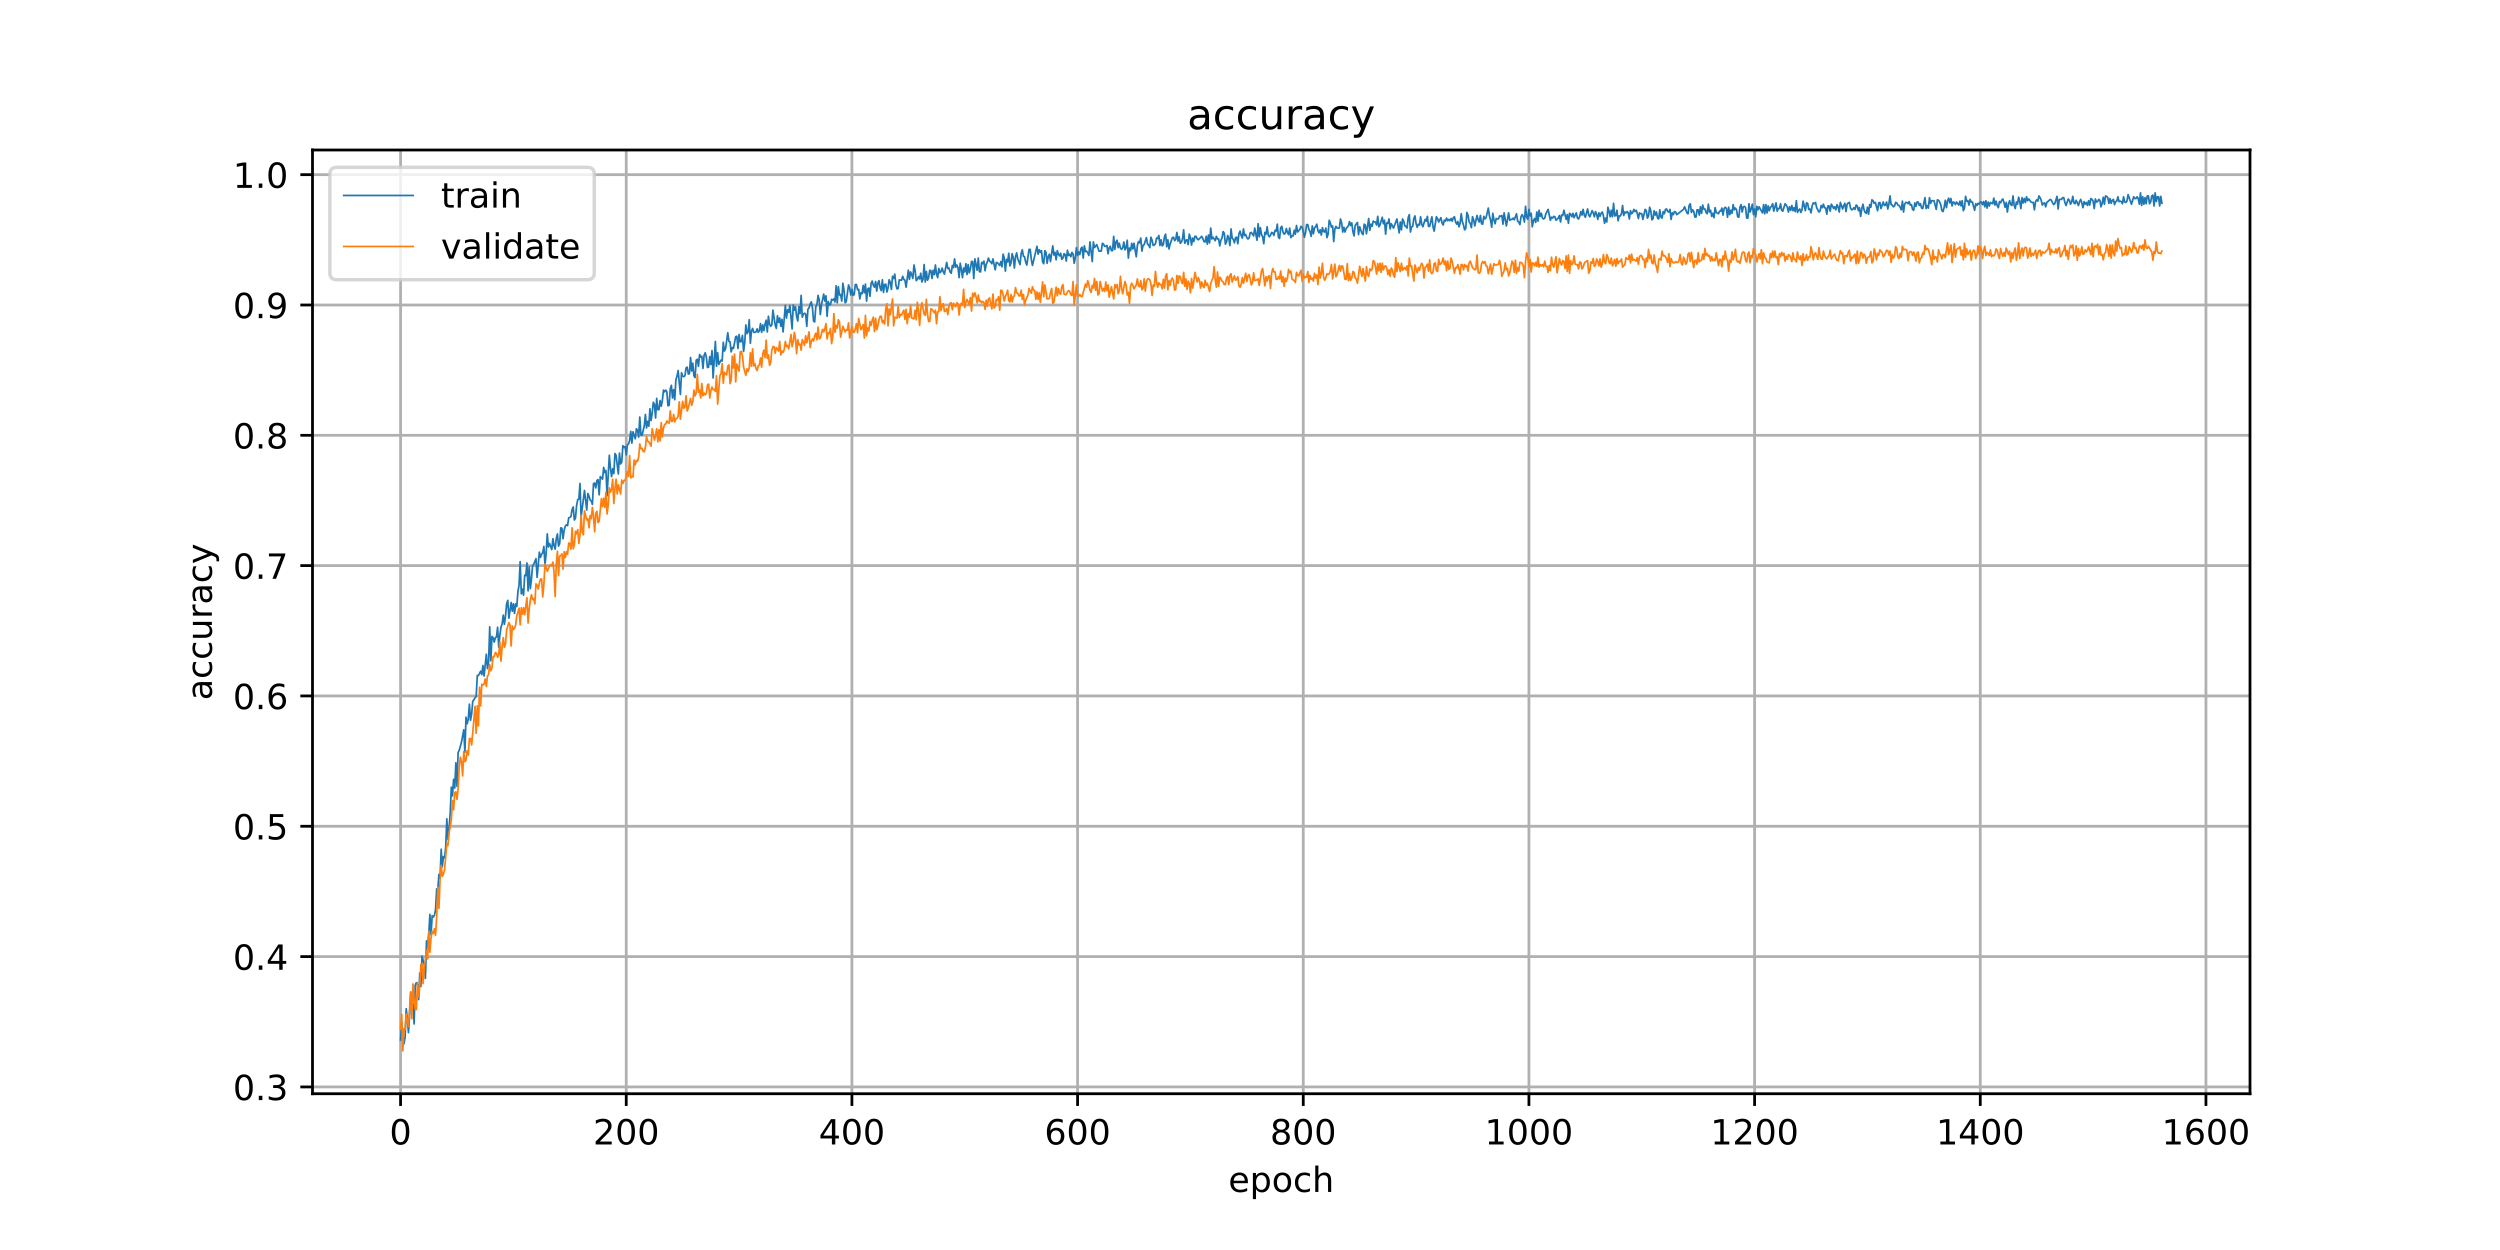 <?xml version="1.0" encoding="utf-8" standalone="no"?>
<!DOCTYPE svg PUBLIC "-//W3C//DTD SVG 1.1//EN"
  "http://www.w3.org/Graphics/SVG/1.1/DTD/svg11.dtd">
<!-- Created with matplotlib (https://matplotlib.org/) -->
<svg height="360pt" version="1.1" viewBox="0 0 720 360" width="720pt" xmlns="http://www.w3.org/2000/svg" xmlns:xlink="http://www.w3.org/1999/xlink">
 <defs>
  <style type="text/css">
*{stroke-linecap:butt;stroke-linejoin:round;}
  </style>
 </defs>
 <g id="figure_1">
  <g id="patch_1">
   <path d="M 0 360 
L 720 360 
L 720 0 
L 0 0 
z
" style="fill:#ffffff;"/>
  </g>
  <g id="axes_1">
   <g id="patch_2">
    <path d="M 90 315 
L 648 315 
L 648 43.2 
L 90 43.2 
z
" style="fill:#ffffff;"/>
   </g>
   <g id="matplotlib.axis_1">
    <g id="xtick_1">
     <g id="line2d_1">
      <path clip-path="url(#p2cba4d7d6f)" d="M 115.364 315 
L 115.364 43.2 
" style="fill:none;stroke:#b0b0b0;stroke-linecap:square;stroke-width:0.8;"/>
     </g>
     <g id="line2d_2">
      <defs>
       <path d="M 0 0 
L 0 3.5 
" id="md1117fb3dc" style="stroke:#000000;stroke-width:0.8;"/>
      </defs>
      <g>
       <use style="stroke:#000000;stroke-width:0.8;" x="115.364" xlink:href="#md1117fb3dc" y="315"/>
      </g>
     </g>
     <g id="text_1">
      <!-- 0 -->
      <defs>
       <path d="M 31.781 66.406 
Q 24.172 66.406 20.328 58.906 
Q 16.5 51.422 16.5 36.375 
Q 16.5 21.391 20.328 13.891 
Q 24.172 6.391 31.781 6.391 
Q 39.453 6.391 43.281 13.891 
Q 47.125 21.391 47.125 36.375 
Q 47.125 51.422 43.281 58.906 
Q 39.453 66.406 31.781 66.406 
z
M 31.781 74.219 
Q 44.047 74.219 50.516 64.516 
Q 56.984 54.828 56.984 36.375 
Q 56.984 17.969 50.516 8.266 
Q 44.047 -1.422 31.781 -1.422 
Q 19.531 -1.422 13.062 8.266 
Q 6.594 17.969 6.594 36.375 
Q 6.594 54.828 13.062 64.516 
Q 19.531 74.219 31.781 74.219 
z
" id="DejaVuSans-48"/>
      </defs>
      <g transform="translate(112.182 329.598)scale(0.1 -0.1)">
       <use xlink:href="#DejaVuSans-48"/>
      </g>
     </g>
    </g>
    <g id="xtick_2">
     <g id="line2d_3">
      <path clip-path="url(#p2cba4d7d6f)" d="M 180.357 315 
L 180.357 43.2 
" style="fill:none;stroke:#b0b0b0;stroke-linecap:square;stroke-width:0.8;"/>
     </g>
     <g id="line2d_4">
      <g>
       <use style="stroke:#000000;stroke-width:0.8;" x="180.357" xlink:href="#md1117fb3dc" y="315"/>
      </g>
     </g>
     <g id="text_2">
      <!-- 200 -->
      <defs>
       <path d="M 19.188 8.297 
L 53.609 8.297 
L 53.609 0 
L 7.328 0 
L 7.328 8.297 
Q 12.938 14.109 22.625 23.891 
Q 32.328 33.688 34.812 36.531 
Q 39.547 41.844 41.422 45.531 
Q 43.312 49.219 43.312 52.781 
Q 43.312 58.594 39.234 62.25 
Q 35.156 65.922 28.609 65.922 
Q 23.969 65.922 18.812 64.312 
Q 13.672 62.703 7.812 59.422 
L 7.812 69.391 
Q 13.766 71.781 18.938 73 
Q 24.125 74.219 28.422 74.219 
Q 39.75 74.219 46.484 68.547 
Q 53.219 62.891 53.219 53.422 
Q 53.219 48.922 51.531 44.891 
Q 49.859 40.875 45.406 35.406 
Q 44.188 33.984 37.641 27.219 
Q 31.109 20.453 19.188 8.297 
z
" id="DejaVuSans-50"/>
      </defs>
      <g transform="translate(170.813 329.598)scale(0.1 -0.1)">
       <use xlink:href="#DejaVuSans-50"/>
       <use x="63.623" xlink:href="#DejaVuSans-48"/>
       <use x="127.246" xlink:href="#DejaVuSans-48"/>
      </g>
     </g>
    </g>
    <g id="xtick_3">
     <g id="line2d_5">
      <path clip-path="url(#p2cba4d7d6f)" d="M 245.35 315 
L 245.35 43.2 
" style="fill:none;stroke:#b0b0b0;stroke-linecap:square;stroke-width:0.8;"/>
     </g>
     <g id="line2d_6">
      <g>
       <use style="stroke:#000000;stroke-width:0.8;" x="245.35" xlink:href="#md1117fb3dc" y="315"/>
      </g>
     </g>
     <g id="text_3">
      <!-- 400 -->
      <defs>
       <path d="M 37.797 64.312 
L 12.891 25.391 
L 37.797 25.391 
z
M 35.203 72.906 
L 47.609 72.906 
L 47.609 25.391 
L 58.016 25.391 
L 58.016 17.188 
L 47.609 17.188 
L 47.609 0 
L 37.797 0 
L 37.797 17.188 
L 4.891 17.188 
L 4.891 26.703 
z
" id="DejaVuSans-52"/>
      </defs>
      <g transform="translate(235.806 329.598)scale(0.1 -0.1)">
       <use xlink:href="#DejaVuSans-52"/>
       <use x="63.623" xlink:href="#DejaVuSans-48"/>
       <use x="127.246" xlink:href="#DejaVuSans-48"/>
      </g>
     </g>
    </g>
    <g id="xtick_4">
     <g id="line2d_7">
      <path clip-path="url(#p2cba4d7d6f)" d="M 310.344 315 
L 310.344 43.2 
" style="fill:none;stroke:#b0b0b0;stroke-linecap:square;stroke-width:0.8;"/>
     </g>
     <g id="line2d_8">
      <g>
       <use style="stroke:#000000;stroke-width:0.8;" x="310.344" xlink:href="#md1117fb3dc" y="315"/>
      </g>
     </g>
     <g id="text_4">
      <!-- 600 -->
      <defs>
       <path d="M 33.016 40.375 
Q 26.375 40.375 22.484 35.828 
Q 18.609 31.297 18.609 23.391 
Q 18.609 15.531 22.484 10.953 
Q 26.375 6.391 33.016 6.391 
Q 39.656 6.391 43.531 10.953 
Q 47.406 15.531 47.406 23.391 
Q 47.406 31.297 43.531 35.828 
Q 39.656 40.375 33.016 40.375 
z
M 52.594 71.297 
L 52.594 62.312 
Q 48.875 64.062 45.094 64.984 
Q 41.312 65.922 37.594 65.922 
Q 27.828 65.922 22.672 59.328 
Q 17.531 52.734 16.797 39.406 
Q 19.672 43.656 24.016 45.922 
Q 28.375 48.188 33.594 48.188 
Q 44.578 48.188 50.953 41.516 
Q 57.328 34.859 57.328 23.391 
Q 57.328 12.156 50.688 5.359 
Q 44.047 -1.422 33.016 -1.422 
Q 20.359 -1.422 13.672 8.266 
Q 6.984 17.969 6.984 36.375 
Q 6.984 53.656 15.188 63.938 
Q 23.391 74.219 37.203 74.219 
Q 40.922 74.219 44.703 73.484 
Q 48.484 72.75 52.594 71.297 
z
" id="DejaVuSans-54"/>
      </defs>
      <g transform="translate(300.8 329.598)scale(0.1 -0.1)">
       <use xlink:href="#DejaVuSans-54"/>
       <use x="63.623" xlink:href="#DejaVuSans-48"/>
       <use x="127.246" xlink:href="#DejaVuSans-48"/>
      </g>
     </g>
    </g>
    <g id="xtick_5">
     <g id="line2d_9">
      <path clip-path="url(#p2cba4d7d6f)" d="M 375.337 315 
L 375.337 43.2 
" style="fill:none;stroke:#b0b0b0;stroke-linecap:square;stroke-width:0.8;"/>
     </g>
     <g id="line2d_10">
      <g>
       <use style="stroke:#000000;stroke-width:0.8;" x="375.337" xlink:href="#md1117fb3dc" y="315"/>
      </g>
     </g>
     <g id="text_5">
      <!-- 800 -->
      <defs>
       <path d="M 31.781 34.625 
Q 24.75 34.625 20.719 30.859 
Q 16.703 27.094 16.703 20.516 
Q 16.703 13.922 20.719 10.156 
Q 24.75 6.391 31.781 6.391 
Q 38.812 6.391 42.859 10.172 
Q 46.922 13.969 46.922 20.516 
Q 46.922 27.094 42.891 30.859 
Q 38.875 34.625 31.781 34.625 
z
M 21.922 38.812 
Q 15.578 40.375 12.031 44.719 
Q 8.5 49.078 8.5 55.328 
Q 8.5 64.062 14.719 69.141 
Q 20.953 74.219 31.781 74.219 
Q 42.672 74.219 48.875 69.141 
Q 55.078 64.062 55.078 55.328 
Q 55.078 49.078 51.531 44.719 
Q 48 40.375 41.703 38.812 
Q 48.828 37.156 52.797 32.312 
Q 56.781 27.484 56.781 20.516 
Q 56.781 9.906 50.312 4.234 
Q 43.844 -1.422 31.781 -1.422 
Q 19.734 -1.422 13.25 4.234 
Q 6.781 9.906 6.781 20.516 
Q 6.781 27.484 10.781 32.312 
Q 14.797 37.156 21.922 38.812 
z
M 18.312 54.391 
Q 18.312 48.734 21.844 45.562 
Q 25.391 42.391 31.781 42.391 
Q 38.141 42.391 41.719 45.562 
Q 45.312 48.734 45.312 54.391 
Q 45.312 60.062 41.719 63.234 
Q 38.141 66.406 31.781 66.406 
Q 25.391 66.406 21.844 63.234 
Q 18.312 60.062 18.312 54.391 
z
" id="DejaVuSans-56"/>
      </defs>
      <g transform="translate(365.793 329.598)scale(0.1 -0.1)">
       <use xlink:href="#DejaVuSans-56"/>
       <use x="63.623" xlink:href="#DejaVuSans-48"/>
       <use x="127.246" xlink:href="#DejaVuSans-48"/>
      </g>
     </g>
    </g>
    <g id="xtick_6">
     <g id="line2d_11">
      <path clip-path="url(#p2cba4d7d6f)" d="M 440.33 315 
L 440.33 43.2 
" style="fill:none;stroke:#b0b0b0;stroke-linecap:square;stroke-width:0.8;"/>
     </g>
     <g id="line2d_12">
      <g>
       <use style="stroke:#000000;stroke-width:0.8;" x="440.33" xlink:href="#md1117fb3dc" y="315"/>
      </g>
     </g>
     <g id="text_6">
      <!-- 1000 -->
      <defs>
       <path d="M 12.406 8.297 
L 28.516 8.297 
L 28.516 63.922 
L 10.984 60.406 
L 10.984 69.391 
L 28.422 72.906 
L 38.281 72.906 
L 38.281 8.297 
L 54.391 8.297 
L 54.391 0 
L 12.406 0 
z
" id="DejaVuSans-49"/>
      </defs>
      <g transform="translate(427.605 329.598)scale(0.1 -0.1)">
       <use xlink:href="#DejaVuSans-49"/>
       <use x="63.623" xlink:href="#DejaVuSans-48"/>
       <use x="127.246" xlink:href="#DejaVuSans-48"/>
       <use x="190.869" xlink:href="#DejaVuSans-48"/>
      </g>
     </g>
    </g>
    <g id="xtick_7">
     <g id="line2d_13">
      <path clip-path="url(#p2cba4d7d6f)" d="M 505.323 315 
L 505.323 43.2 
" style="fill:none;stroke:#b0b0b0;stroke-linecap:square;stroke-width:0.8;"/>
     </g>
     <g id="line2d_14">
      <g>
       <use style="stroke:#000000;stroke-width:0.8;" x="505.323" xlink:href="#md1117fb3dc" y="315"/>
      </g>
     </g>
     <g id="text_7">
      <!-- 1200 -->
      <g transform="translate(492.598 329.598)scale(0.1 -0.1)">
       <use xlink:href="#DejaVuSans-49"/>
       <use x="63.623" xlink:href="#DejaVuSans-50"/>
       <use x="127.246" xlink:href="#DejaVuSans-48"/>
       <use x="190.869" xlink:href="#DejaVuSans-48"/>
      </g>
     </g>
    </g>
    <g id="xtick_8">
     <g id="line2d_15">
      <path clip-path="url(#p2cba4d7d6f)" d="M 570.317 315 
L 570.317 43.2 
" style="fill:none;stroke:#b0b0b0;stroke-linecap:square;stroke-width:0.8;"/>
     </g>
     <g id="line2d_16">
      <g>
       <use style="stroke:#000000;stroke-width:0.8;" x="570.317" xlink:href="#md1117fb3dc" y="315"/>
      </g>
     </g>
     <g id="text_8">
      <!-- 1400 -->
      <g transform="translate(557.592 329.598)scale(0.1 -0.1)">
       <use xlink:href="#DejaVuSans-49"/>
       <use x="63.623" xlink:href="#DejaVuSans-52"/>
       <use x="127.246" xlink:href="#DejaVuSans-48"/>
       <use x="190.869" xlink:href="#DejaVuSans-48"/>
      </g>
     </g>
    </g>
    <g id="xtick_9">
     <g id="line2d_17">
      <path clip-path="url(#p2cba4d7d6f)" d="M 635.31 315 
L 635.31 43.2 
" style="fill:none;stroke:#b0b0b0;stroke-linecap:square;stroke-width:0.8;"/>
     </g>
     <g id="line2d_18">
      <g>
       <use style="stroke:#000000;stroke-width:0.8;" x="635.31" xlink:href="#md1117fb3dc" y="315"/>
      </g>
     </g>
     <g id="text_9">
      <!-- 1600 -->
      <g transform="translate(622.585 329.598)scale(0.1 -0.1)">
       <use xlink:href="#DejaVuSans-49"/>
       <use x="63.623" xlink:href="#DejaVuSans-54"/>
       <use x="127.246" xlink:href="#DejaVuSans-48"/>
       <use x="190.869" xlink:href="#DejaVuSans-48"/>
      </g>
     </g>
    </g>
    <g id="text_10">
     <!-- epoch -->
     <defs>
      <path d="M 56.203 29.594 
L 56.203 25.203 
L 14.891 25.203 
Q 15.484 15.922 20.484 11.062 
Q 25.484 6.203 34.422 6.203 
Q 39.594 6.203 44.453 7.469 
Q 49.312 8.734 54.109 11.281 
L 54.109 2.781 
Q 49.266 0.734 44.188 -0.344 
Q 39.109 -1.422 33.891 -1.422 
Q 20.797 -1.422 13.156 6.188 
Q 5.516 13.812 5.516 26.812 
Q 5.516 40.234 12.766 48.109 
Q 20.016 56 32.328 56 
Q 43.359 56 49.781 48.891 
Q 56.203 41.797 56.203 29.594 
z
M 47.219 32.234 
Q 47.125 39.594 43.094 43.984 
Q 39.062 48.391 32.422 48.391 
Q 24.906 48.391 20.391 44.141 
Q 15.875 39.891 15.188 32.172 
z
" id="DejaVuSans-101"/>
      <path d="M 18.109 8.203 
L 18.109 -20.797 
L 9.078 -20.797 
L 9.078 54.688 
L 18.109 54.688 
L 18.109 46.391 
Q 20.953 51.266 25.266 53.625 
Q 29.594 56 35.594 56 
Q 45.562 56 51.781 48.094 
Q 58.016 40.188 58.016 27.297 
Q 58.016 14.406 51.781 6.484 
Q 45.562 -1.422 35.594 -1.422 
Q 29.594 -1.422 25.266 0.953 
Q 20.953 3.328 18.109 8.203 
z
M 48.688 27.297 
Q 48.688 37.203 44.609 42.844 
Q 40.531 48.484 33.406 48.484 
Q 26.266 48.484 22.188 42.844 
Q 18.109 37.203 18.109 27.297 
Q 18.109 17.391 22.188 11.75 
Q 26.266 6.109 33.406 6.109 
Q 40.531 6.109 44.609 11.75 
Q 48.688 17.391 48.688 27.297 
z
" id="DejaVuSans-112"/>
      <path d="M 30.609 48.391 
Q 23.391 48.391 19.188 42.75 
Q 14.984 37.109 14.984 27.297 
Q 14.984 17.484 19.156 11.844 
Q 23.344 6.203 30.609 6.203 
Q 37.797 6.203 41.984 11.859 
Q 46.188 17.531 46.188 27.297 
Q 46.188 37.016 41.984 42.703 
Q 37.797 48.391 30.609 48.391 
z
M 30.609 56 
Q 42.328 56 49.016 48.375 
Q 55.719 40.766 55.719 27.297 
Q 55.719 13.875 49.016 6.219 
Q 42.328 -1.422 30.609 -1.422 
Q 18.844 -1.422 12.172 6.219 
Q 5.516 13.875 5.516 27.297 
Q 5.516 40.766 12.172 48.375 
Q 18.844 56 30.609 56 
z
" id="DejaVuSans-111"/>
      <path d="M 48.781 52.594 
L 48.781 44.188 
Q 44.969 46.297 41.141 47.344 
Q 37.312 48.391 33.406 48.391 
Q 24.656 48.391 19.812 42.844 
Q 14.984 37.312 14.984 27.297 
Q 14.984 17.281 19.812 11.734 
Q 24.656 6.203 33.406 6.203 
Q 37.312 6.203 41.141 7.25 
Q 44.969 8.297 48.781 10.406 
L 48.781 2.094 
Q 45.016 0.344 40.984 -0.531 
Q 36.969 -1.422 32.422 -1.422 
Q 20.062 -1.422 12.781 6.344 
Q 5.516 14.109 5.516 27.297 
Q 5.516 40.672 12.859 48.328 
Q 20.219 56 33.016 56 
Q 37.156 56 41.109 55.141 
Q 45.062 54.297 48.781 52.594 
z
" id="DejaVuSans-99"/>
      <path d="M 54.891 33.016 
L 54.891 0 
L 45.906 0 
L 45.906 32.719 
Q 45.906 40.484 42.875 44.328 
Q 39.844 48.188 33.797 48.188 
Q 26.516 48.188 22.312 43.547 
Q 18.109 38.922 18.109 30.906 
L 18.109 0 
L 9.078 0 
L 9.078 75.984 
L 18.109 75.984 
L 18.109 46.188 
Q 21.344 51.125 25.703 53.562 
Q 30.078 56 35.797 56 
Q 45.219 56 50.047 50.172 
Q 54.891 44.344 54.891 33.016 
z
" id="DejaVuSans-104"/>
     </defs>
     <g transform="translate(353.772 343.277)scale(0.1 -0.1)">
      <use xlink:href="#DejaVuSans-101"/>
      <use x="61.523" xlink:href="#DejaVuSans-112"/>
      <use x="125" xlink:href="#DejaVuSans-111"/>
      <use x="186.182" xlink:href="#DejaVuSans-99"/>
      <use x="241.162" xlink:href="#DejaVuSans-104"/>
     </g>
    </g>
   </g>
   <g id="matplotlib.axis_2">
    <g id="ytick_1">
     <g id="line2d_19">
      <path clip-path="url(#p2cba4d7d6f)" d="M 90 313.03 
L 648 313.03 
" style="fill:none;stroke:#b0b0b0;stroke-linecap:square;stroke-width:0.8;"/>
     </g>
     <g id="line2d_20">
      <defs>
       <path d="M 0 0 
L -3.5 0 
" id="m2e93c6cdd7" style="stroke:#000000;stroke-width:0.8;"/>
      </defs>
      <g>
       <use style="stroke:#000000;stroke-width:0.8;" x="90" xlink:href="#m2e93c6cdd7" y="313.03"/>
      </g>
     </g>
     <g id="text_11">
      <!-- 0.3 -->
      <defs>
       <path d="M 10.688 12.406 
L 21 12.406 
L 21 0 
L 10.688 0 
z
" id="DejaVuSans-46"/>
       <path d="M 40.578 39.312 
Q 47.656 37.797 51.625 33 
Q 55.609 28.219 55.609 21.188 
Q 55.609 10.406 48.188 4.484 
Q 40.766 -1.422 27.094 -1.422 
Q 22.516 -1.422 17.656 -0.516 
Q 12.797 0.391 7.625 2.203 
L 7.625 11.719 
Q 11.719 9.328 16.594 8.109 
Q 21.484 6.891 26.812 6.891 
Q 36.078 6.891 40.938 10.547 
Q 45.797 14.203 45.797 21.188 
Q 45.797 27.641 41.281 31.266 
Q 36.766 34.906 28.719 34.906 
L 20.219 34.906 
L 20.219 43.016 
L 29.109 43.016 
Q 36.375 43.016 40.234 45.922 
Q 44.094 48.828 44.094 54.297 
Q 44.094 59.906 40.109 62.906 
Q 36.141 65.922 28.719 65.922 
Q 24.656 65.922 20.016 65.031 
Q 15.375 64.156 9.812 62.312 
L 9.812 71.094 
Q 15.438 72.656 20.344 73.438 
Q 25.25 74.219 29.594 74.219 
Q 40.828 74.219 47.359 69.109 
Q 53.906 64.016 53.906 55.328 
Q 53.906 49.266 50.438 45.094 
Q 46.969 40.922 40.578 39.312 
z
" id="DejaVuSans-51"/>
      </defs>
      <g transform="translate(67.097 316.829)scale(0.1 -0.1)">
       <use xlink:href="#DejaVuSans-48"/>
       <use x="63.623" xlink:href="#DejaVuSans-46"/>
       <use x="95.41" xlink:href="#DejaVuSans-51"/>
      </g>
     </g>
    </g>
    <g id="ytick_2">
     <g id="line2d_21">
      <path clip-path="url(#p2cba4d7d6f)" d="M 90 275.497 
L 648 275.497 
" style="fill:none;stroke:#b0b0b0;stroke-linecap:square;stroke-width:0.8;"/>
     </g>
     <g id="line2d_22">
      <g>
       <use style="stroke:#000000;stroke-width:0.8;" x="90" xlink:href="#m2e93c6cdd7" y="275.497"/>
      </g>
     </g>
     <g id="text_12">
      <!-- 0.4 -->
      <g transform="translate(67.097 279.296)scale(0.1 -0.1)">
       <use xlink:href="#DejaVuSans-48"/>
       <use x="63.623" xlink:href="#DejaVuSans-46"/>
       <use x="95.41" xlink:href="#DejaVuSans-52"/>
      </g>
     </g>
    </g>
    <g id="ytick_3">
     <g id="line2d_23">
      <path clip-path="url(#p2cba4d7d6f)" d="M 90 237.964 
L 648 237.964 
" style="fill:none;stroke:#b0b0b0;stroke-linecap:square;stroke-width:0.8;"/>
     </g>
     <g id="line2d_24">
      <g>
       <use style="stroke:#000000;stroke-width:0.8;" x="90" xlink:href="#m2e93c6cdd7" y="237.964"/>
      </g>
     </g>
     <g id="text_13">
      <!-- 0.5 -->
      <defs>
       <path d="M 10.797 72.906 
L 49.516 72.906 
L 49.516 64.594 
L 19.828 64.594 
L 19.828 46.734 
Q 21.969 47.469 24.109 47.828 
Q 26.266 48.188 28.422 48.188 
Q 40.625 48.188 47.75 41.5 
Q 54.891 34.812 54.891 23.391 
Q 54.891 11.625 47.562 5.094 
Q 40.234 -1.422 26.906 -1.422 
Q 22.312 -1.422 17.547 -0.641 
Q 12.797 0.141 7.719 1.703 
L 7.719 11.625 
Q 12.109 9.234 16.797 8.062 
Q 21.484 6.891 26.703 6.891 
Q 35.156 6.891 40.078 11.328 
Q 45.016 15.766 45.016 23.391 
Q 45.016 31 40.078 35.438 
Q 35.156 39.891 26.703 39.891 
Q 22.75 39.891 18.812 39.016 
Q 14.891 38.141 10.797 36.281 
z
" id="DejaVuSans-53"/>
      </defs>
      <g transform="translate(67.097 241.763)scale(0.1 -0.1)">
       <use xlink:href="#DejaVuSans-48"/>
       <use x="63.623" xlink:href="#DejaVuSans-46"/>
       <use x="95.41" xlink:href="#DejaVuSans-53"/>
      </g>
     </g>
    </g>
    <g id="ytick_4">
     <g id="line2d_25">
      <path clip-path="url(#p2cba4d7d6f)" d="M 90 200.431 
L 648 200.431 
" style="fill:none;stroke:#b0b0b0;stroke-linecap:square;stroke-width:0.8;"/>
     </g>
     <g id="line2d_26">
      <g>
       <use style="stroke:#000000;stroke-width:0.8;" x="90" xlink:href="#m2e93c6cdd7" y="200.431"/>
      </g>
     </g>
     <g id="text_14">
      <!-- 0.6 -->
      <g transform="translate(67.097 204.23)scale(0.1 -0.1)">
       <use xlink:href="#DejaVuSans-48"/>
       <use x="63.623" xlink:href="#DejaVuSans-46"/>
       <use x="95.41" xlink:href="#DejaVuSans-54"/>
      </g>
     </g>
    </g>
    <g id="ytick_5">
     <g id="line2d_27">
      <path clip-path="url(#p2cba4d7d6f)" d="M 90 162.898 
L 648 162.898 
" style="fill:none;stroke:#b0b0b0;stroke-linecap:square;stroke-width:0.8;"/>
     </g>
     <g id="line2d_28">
      <g>
       <use style="stroke:#000000;stroke-width:0.8;" x="90" xlink:href="#m2e93c6cdd7" y="162.898"/>
      </g>
     </g>
     <g id="text_15">
      <!-- 0.7 -->
      <defs>
       <path d="M 8.203 72.906 
L 55.078 72.906 
L 55.078 68.703 
L 28.609 0 
L 18.312 0 
L 43.219 64.594 
L 8.203 64.594 
z
" id="DejaVuSans-55"/>
      </defs>
      <g transform="translate(67.097 166.698)scale(0.1 -0.1)">
       <use xlink:href="#DejaVuSans-48"/>
       <use x="63.623" xlink:href="#DejaVuSans-46"/>
       <use x="95.41" xlink:href="#DejaVuSans-55"/>
      </g>
     </g>
    </g>
    <g id="ytick_6">
     <g id="line2d_29">
      <path clip-path="url(#p2cba4d7d6f)" d="M 90 125.366 
L 648 125.366 
" style="fill:none;stroke:#b0b0b0;stroke-linecap:square;stroke-width:0.8;"/>
     </g>
     <g id="line2d_30">
      <g>
       <use style="stroke:#000000;stroke-width:0.8;" x="90" xlink:href="#m2e93c6cdd7" y="125.366"/>
      </g>
     </g>
     <g id="text_16">
      <!-- 0.8 -->
      <g transform="translate(67.097 129.165)scale(0.1 -0.1)">
       <use xlink:href="#DejaVuSans-48"/>
       <use x="63.623" xlink:href="#DejaVuSans-46"/>
       <use x="95.41" xlink:href="#DejaVuSans-56"/>
      </g>
     </g>
    </g>
    <g id="ytick_7">
     <g id="line2d_31">
      <path clip-path="url(#p2cba4d7d6f)" d="M 90 87.833 
L 648 87.833 
" style="fill:none;stroke:#b0b0b0;stroke-linecap:square;stroke-width:0.8;"/>
     </g>
     <g id="line2d_32">
      <g>
       <use style="stroke:#000000;stroke-width:0.8;" x="90" xlink:href="#m2e93c6cdd7" y="87.833"/>
      </g>
     </g>
     <g id="text_17">
      <!-- 0.9 -->
      <defs>
       <path d="M 10.984 1.516 
L 10.984 10.5 
Q 14.703 8.734 18.5 7.812 
Q 22.312 6.891 25.984 6.891 
Q 35.75 6.891 40.891 13.453 
Q 46.047 20.016 46.781 33.406 
Q 43.953 29.203 39.594 26.953 
Q 35.25 24.703 29.984 24.703 
Q 19.047 24.703 12.672 31.312 
Q 6.297 37.938 6.297 49.422 
Q 6.297 60.641 12.938 67.422 
Q 19.578 74.219 30.609 74.219 
Q 43.266 74.219 49.922 64.516 
Q 56.594 54.828 56.594 36.375 
Q 56.594 19.141 48.406 8.859 
Q 40.234 -1.422 26.422 -1.422 
Q 22.703 -1.422 18.891 -0.688 
Q 15.094 0.047 10.984 1.516 
z
M 30.609 32.422 
Q 37.25 32.422 41.125 36.953 
Q 45.016 41.5 45.016 49.422 
Q 45.016 57.281 41.125 61.844 
Q 37.25 66.406 30.609 66.406 
Q 23.969 66.406 20.094 61.844 
Q 16.219 57.281 16.219 49.422 
Q 16.219 41.5 20.094 36.953 
Q 23.969 32.422 30.609 32.422 
z
" id="DejaVuSans-57"/>
      </defs>
      <g transform="translate(67.097 91.632)scale(0.1 -0.1)">
       <use xlink:href="#DejaVuSans-48"/>
       <use x="63.623" xlink:href="#DejaVuSans-46"/>
       <use x="95.41" xlink:href="#DejaVuSans-57"/>
      </g>
     </g>
    </g>
    <g id="ytick_8">
     <g id="line2d_33">
      <path clip-path="url(#p2cba4d7d6f)" d="M 90 50.3 
L 648 50.3 
" style="fill:none;stroke:#b0b0b0;stroke-linecap:square;stroke-width:0.8;"/>
     </g>
     <g id="line2d_34">
      <g>
       <use style="stroke:#000000;stroke-width:0.8;" x="90" xlink:href="#m2e93c6cdd7" y="50.3"/>
      </g>
     </g>
     <g id="text_18">
      <!-- 1.0 -->
      <g transform="translate(67.097 54.099)scale(0.1 -0.1)">
       <use xlink:href="#DejaVuSans-49"/>
       <use x="63.623" xlink:href="#DejaVuSans-46"/>
       <use x="95.41" xlink:href="#DejaVuSans-48"/>
      </g>
     </g>
    </g>
    <g id="text_19">
     <!-- accuracy -->
     <defs>
      <path d="M 34.281 27.484 
Q 23.391 27.484 19.188 25 
Q 14.984 22.516 14.984 16.5 
Q 14.984 11.719 18.141 8.906 
Q 21.297 6.109 26.703 6.109 
Q 34.188 6.109 38.703 11.406 
Q 43.219 16.703 43.219 25.484 
L 43.219 27.484 
z
M 52.203 31.203 
L 52.203 0 
L 43.219 0 
L 43.219 8.297 
Q 40.141 3.328 35.547 0.953 
Q 30.953 -1.422 24.312 -1.422 
Q 15.922 -1.422 10.953 3.297 
Q 6 8.016 6 15.922 
Q 6 25.141 12.172 29.828 
Q 18.359 34.516 30.609 34.516 
L 43.219 34.516 
L 43.219 35.406 
Q 43.219 41.609 39.141 45 
Q 35.062 48.391 27.688 48.391 
Q 23 48.391 18.547 47.266 
Q 14.109 46.141 10.016 43.891 
L 10.016 52.203 
Q 14.938 54.109 19.578 55.047 
Q 24.219 56 28.609 56 
Q 40.484 56 46.344 49.844 
Q 52.203 43.703 52.203 31.203 
z
" id="DejaVuSans-97"/>
      <path d="M 8.5 21.578 
L 8.5 54.688 
L 17.484 54.688 
L 17.484 21.922 
Q 17.484 14.156 20.5 10.266 
Q 23.531 6.391 29.594 6.391 
Q 36.859 6.391 41.078 11.031 
Q 45.312 15.672 45.312 23.688 
L 45.312 54.688 
L 54.297 54.688 
L 54.297 0 
L 45.312 0 
L 45.312 8.406 
Q 42.047 3.422 37.719 1 
Q 33.406 -1.422 27.688 -1.422 
Q 18.266 -1.422 13.375 4.438 
Q 8.5 10.297 8.5 21.578 
z
M 31.109 56 
z
" id="DejaVuSans-117"/>
      <path d="M 41.109 46.297 
Q 39.594 47.172 37.812 47.578 
Q 36.031 48 33.891 48 
Q 26.266 48 22.188 43.047 
Q 18.109 38.094 18.109 28.812 
L 18.109 0 
L 9.078 0 
L 9.078 54.688 
L 18.109 54.688 
L 18.109 46.188 
Q 20.953 51.172 25.484 53.578 
Q 30.031 56 36.531 56 
Q 37.453 56 38.578 55.875 
Q 39.703 55.766 41.062 55.516 
z
" id="DejaVuSans-114"/>
      <path d="M 32.172 -5.078 
Q 28.375 -14.844 24.75 -17.812 
Q 21.141 -20.797 15.094 -20.797 
L 7.906 -20.797 
L 7.906 -13.281 
L 13.188 -13.281 
Q 16.891 -13.281 18.938 -11.516 
Q 21 -9.766 23.484 -3.219 
L 25.094 0.875 
L 2.984 54.688 
L 12.5 54.688 
L 29.594 11.922 
L 46.688 54.688 
L 56.203 54.688 
z
" id="DejaVuSans-121"/>
     </defs>
     <g transform="translate(61.017 201.659)rotate(-90)scale(0.1 -0.1)">
      <use xlink:href="#DejaVuSans-97"/>
      <use x="61.279" xlink:href="#DejaVuSans-99"/>
      <use x="116.26" xlink:href="#DejaVuSans-99"/>
      <use x="171.24" xlink:href="#DejaVuSans-117"/>
      <use x="234.619" xlink:href="#DejaVuSans-114"/>
      <use x="275.732" xlink:href="#DejaVuSans-97"/>
      <use x="337.012" xlink:href="#DejaVuSans-99"/>
      <use x="391.992" xlink:href="#DejaVuSans-121"/>
     </g>
    </g>
   </g>
   <g id="line2d_35">
    <path clip-path="url(#p2cba4d7d6f)" d="M 115.364 299.518 
L 115.689 294.513 
L 116.339 300.644 
L 116.664 298.767 
L 116.988 290.51 
L 117.313 293.387 
L 117.638 297.391 
L 117.963 292.512 
L 118.288 285.756 
L 118.613 289.384 
L 118.938 289.134 
L 119.263 294.889 
L 119.588 283.754 
L 119.913 283.003 
L 120.238 283.504 
L 120.563 287.883 
L 120.888 280.251 
L 121.213 284.129 
L 121.538 275.372 
L 122.188 277.749 
L 122.513 281.752 
L 122.838 270.993 
L 123.163 272.744 
L 123.488 268.866 
L 123.813 263.361 
L 124.138 269.241 
L 124.463 263.736 
L 124.788 264.112 
L 125.113 263.611 
L 125.438 261.985 
L 125.763 255.98 
L 126.088 256.23 
L 126.412 251.851 
L 126.737 252.977 
L 127.062 244.595 
L 127.387 249.599 
L 127.712 246.722 
L 128.037 247.097 
L 128.362 243.969 
L 128.687 235.837 
L 129.012 241.717 
L 129.337 238.589 
L 129.662 234.211 
L 129.987 226.704 
L 130.312 229.206 
L 130.637 224.452 
L 130.962 226.954 
L 131.287 219.698 
L 131.612 226.454 
L 131.937 216.695 
L 132.262 216.07 
L 132.912 213.693 
L 133.562 210.19 
L 133.887 216.695 
L 134.212 206.561 
L 134.537 208.438 
L 134.862 207.187 
L 135.187 202.808 
L 135.512 207.437 
L 135.837 205.561 
L 136.161 201.932 
L 136.486 201.557 
L 136.811 200.932 
L 137.136 200.556 
L 137.461 194.551 
L 137.786 194.551 
L 138.436 193.3 
L 138.761 194.301 
L 139.086 191.673 
L 139.411 194.676 
L 140.061 188.421 
L 140.386 192.549 
L 140.711 190.798 
L 141.036 180.539 
L 141.361 190.297 
L 141.686 183.291 
L 142.011 183.666 
L 142.336 184.918 
L 142.661 183.666 
L 142.986 183.416 
L 143.311 180.664 
L 143.636 186.419 
L 143.961 182.916 
L 144.286 180.664 
L 144.611 179.663 
L 144.936 177.161 
L 145.261 179.788 
L 145.586 177.411 
L 145.91 173.908 
L 146.235 172.907 
L 146.56 178.037 
L 147.21 173.533 
L 147.535 176.035 
L 147.86 173.908 
L 148.185 176.66 
L 148.51 173.908 
L 148.835 174.659 
L 149.16 170.405 
L 149.485 168.528 
L 149.81 161.772 
L 150.135 171.03 
L 150.46 169.654 
L 150.785 171.406 
L 151.11 165.651 
L 151.435 165.776 
L 151.76 162.148 
L 152.085 170.155 
L 152.41 163.274 
L 152.735 169.529 
L 153.06 166.777 
L 153.385 162.898 
L 153.71 162.523 
L 154.36 160.897 
L 154.685 166.276 
L 155.335 159.02 
L 155.659 160.521 
L 155.984 159.646 
L 156.309 159.145 
L 156.634 157.394 
L 156.959 162.773 
L 157.284 159.395 
L 157.609 153.765 
L 157.934 157.519 
L 158.259 156.518 
L 158.909 158.269 
L 159.234 155.142 
L 159.559 157.143 
L 159.884 158.144 
L 160.209 155.142 
L 160.534 153.765 
L 160.859 157.268 
L 161.184 156.518 
L 161.509 152.014 
L 161.834 152.139 
L 162.159 155.142 
L 162.484 152.639 
L 162.809 151.513 
L 163.134 151.138 
L 163.459 151.388 
L 163.784 149.136 
L 164.109 149.011 
L 164.434 148.761 
L 164.759 146.759 
L 165.084 146.009 
L 165.408 149.762 
L 165.733 149.261 
L 166.058 145.633 
L 166.383 143.882 
L 166.708 143.757 
L 167.033 139.253 
L 167.358 148.886 
L 168.008 143.882 
L 168.333 141.254 
L 168.983 146.884 
L 169.308 142.13 
L 169.633 142.881 
L 169.958 144.007 
L 170.283 144.257 
L 170.608 145.258 
L 170.933 139.253 
L 171.258 139.128 
L 171.583 140.504 
L 171.908 138.377 
L 172.233 138.127 
L 172.558 142.506 
L 172.883 137.251 
L 173.533 138.002 
L 173.858 134.624 
L 174.183 136.125 
L 174.508 135.499 
L 174.833 142.756 
L 175.482 131.121 
L 175.807 134.874 
L 176.132 137.251 
L 176.457 134.999 
L 176.782 136.375 
L 177.107 130.62 
L 177.432 131.121 
L 178.082 136.5 
L 178.407 130.495 
L 178.732 133.623 
L 179.057 133.122 
L 179.382 128.368 
L 179.707 128.869 
L 180.032 128.618 
L 180.357 130.995 
L 180.682 128.118 
L 181.007 127.868 
L 181.332 126.867 
L 181.657 124.24 
L 181.982 127.618 
L 182.307 124.365 
L 182.957 126.366 
L 183.282 123.489 
L 183.607 123.864 
L 183.932 125.866 
L 184.257 120.111 
L 184.582 125.24 
L 184.906 125.366 
L 185.556 122.613 
L 185.881 119.36 
L 186.206 123.239 
L 186.531 121.362 
L 186.856 122.738 
L 187.181 117.734 
L 187.506 121.112 
L 187.831 118.985 
L 188.156 115.857 
L 188.481 116.483 
L 188.806 120.361 
L 189.131 114.731 
L 189.456 117.984 
L 189.781 117.984 
L 190.106 115.357 
L 190.431 116.983 
L 190.756 115.357 
L 191.081 112.354 
L 191.406 112.855 
L 191.731 112.354 
L 192.056 112.855 
L 192.381 116.858 
L 192.706 116.733 
L 193.031 111.979 
L 193.356 110.978 
L 193.681 114.606 
L 194.006 112.229 
L 194.33 115.107 
L 194.655 109.352 
L 194.98 108.351 
L 195.305 106.724 
L 195.955 113.605 
L 196.28 107.35 
L 196.605 108.351 
L 196.93 108.476 
L 197.255 108.226 
L 197.58 105.974 
L 197.905 105.723 
L 198.23 107.725 
L 198.555 107.6 
L 198.88 102.971 
L 199.205 106.849 
L 199.53 104.597 
L 199.855 108.226 
L 200.18 108.726 
L 200.505 103.722 
L 200.83 103.471 
L 201.155 105.473 
L 201.48 102.095 
L 201.805 102.846 
L 202.13 102.596 
L 202.455 106.099 
L 202.78 102.345 
L 203.105 101.595 
L 203.43 102.846 
L 203.755 105.848 
L 204.079 105.723 
L 204.404 102.721 
L 204.729 104.973 
L 205.054 100.969 
L 205.379 108.851 
L 206.029 98.342 
L 206.354 105.473 
L 206.679 101.595 
L 207.004 104.973 
L 207.654 103.722 
L 207.979 103.972 
L 208.304 98.592 
L 208.629 101.094 
L 208.954 100.469 
L 209.604 95.84 
L 209.929 98.342 
L 210.254 98.467 
L 210.579 101.345 
L 210.904 100.093 
L 211.229 100.344 
L 211.879 96.966 
L 212.204 96.841 
L 212.529 100.344 
L 212.854 96.34 
L 213.179 98.467 
L 213.504 98.342 
L 213.828 96.59 
L 214.153 101.219 
L 214.478 98.717 
L 214.803 93.588 
L 215.128 96.09 
L 215.453 95.59 
L 215.778 92.086 
L 216.103 98.842 
L 216.428 95.339 
L 216.753 94.589 
L 217.078 95.715 
L 217.403 95.715 
L 217.728 95.59 
L 218.053 94.714 
L 218.378 95.715 
L 218.703 95.214 
L 219.028 93.212 
L 219.353 95.715 
L 219.678 93.588 
L 220.003 95.214 
L 220.328 93.338 
L 220.653 92.212 
L 220.978 95.59 
L 221.303 91.086 
L 221.628 93.338 
L 221.953 93.963 
L 222.278 93.588 
L 222.603 89.334 
L 223.253 93.588 
L 223.577 94.589 
L 223.902 90.96 
L 224.227 92.837 
L 224.552 91.586 
L 224.877 93.963 
L 225.202 91.961 
L 225.527 95.59 
L 226.177 87.958 
L 226.502 91.586 
L 226.827 89.209 
L 227.152 89.96 
L 227.477 87.958 
L 228.127 94.714 
L 228.452 87.833 
L 228.777 89.334 
L 229.102 88.333 
L 229.427 91.211 
L 229.752 92.462 
L 230.077 88.333 
L 230.402 90.335 
L 230.727 85.08 
L 231.052 91.336 
L 231.377 90.46 
L 231.702 90.21 
L 232.027 90.46 
L 232.352 93.963 
L 232.677 89.084 
L 233.002 88.709 
L 233.326 87.583 
L 233.651 86.957 
L 233.976 88.583 
L 234.301 92.462 
L 234.626 92.712 
L 234.951 88.333 
L 235.276 87.708 
L 235.601 85.08 
L 235.926 86.331 
L 236.251 90.585 
L 236.576 87.833 
L 237.226 84.705 
L 237.551 86.707 
L 237.876 85.205 
L 238.201 91.086 
L 238.526 86.832 
L 238.851 87.833 
L 239.176 87.708 
L 239.501 86.206 
L 239.826 86.457 
L 240.151 86.081 
L 240.476 86.957 
L 240.801 82.328 
L 241.126 87.207 
L 241.451 82.578 
L 241.776 84.955 
L 242.101 84.83 
L 242.426 86.707 
L 242.751 81.577 
L 243.075 83.579 
L 243.4 87.207 
L 243.725 86.832 
L 244.375 82.078 
L 244.7 82.953 
L 245.025 84.955 
L 245.35 83.329 
L 245.675 85.08 
L 246 84.83 
L 246.325 81.953 
L 246.65 81.953 
L 246.975 83.454 
L 247.3 83.329 
L 247.625 86.081 
L 247.95 84.33 
L 248.275 84.58 
L 248.6 82.203 
L 248.925 84.33 
L 249.25 81.828 
L 249.575 86.707 
L 249.9 83.204 
L 250.225 82.953 
L 250.55 85.331 
L 250.875 81.577 
L 251.2 80.952 
L 251.525 82.203 
L 251.85 82.703 
L 252.175 81.077 
L 252.5 83.829 
L 252.824 81.577 
L 253.149 80.827 
L 253.474 82.953 
L 253.799 83.704 
L 254.124 80.576 
L 254.449 84.205 
L 254.774 81.953 
L 255.099 81.828 
L 255.424 84.079 
L 255.749 82.953 
L 256.074 80.576 
L 256.399 81.327 
L 256.724 83.329 
L 257.049 79.576 
L 257.374 80.201 
L 257.699 78.95 
L 258.024 82.078 
L 258.349 83.204 
L 258.674 83.079 
L 258.999 80.576 
L 259.324 80.702 
L 259.649 80.702 
L 259.974 79.576 
L 260.299 80.451 
L 260.624 80.702 
L 260.949 82.703 
L 261.599 77.824 
L 261.924 80.451 
L 262.248 78.324 
L 262.573 79.075 
L 262.898 80.201 
L 263.223 76.323 
L 263.548 77.949 
L 263.873 80.827 
L 264.198 80.451 
L 264.523 79.701 
L 264.848 80.326 
L 265.173 78.7 
L 265.498 81.202 
L 265.823 80.451 
L 266.148 76.198 
L 266.473 81.202 
L 266.798 78.199 
L 267.123 80.702 
L 267.448 79.951 
L 267.773 77.824 
L 268.098 77.949 
L 268.423 80.201 
L 268.748 77.824 
L 269.073 79.075 
L 269.398 76.323 
L 269.723 78.95 
L 270.048 79.951 
L 270.373 77.324 
L 270.698 78.575 
L 271.023 78.199 
L 271.348 77.198 
L 271.673 78.324 
L 271.997 78.95 
L 272.647 75.572 
L 272.972 77.324 
L 273.297 77.198 
L 273.622 78.324 
L 273.947 78.7 
L 274.272 76.448 
L 274.597 77.073 
L 274.922 74.571 
L 275.247 76.948 
L 275.572 76.323 
L 275.897 77.073 
L 276.222 79.951 
L 276.547 75.822 
L 276.872 77.574 
L 277.197 79.951 
L 277.522 77.198 
L 277.847 78.324 
L 278.172 75.947 
L 278.497 79.075 
L 278.822 76.198 
L 279.147 78.575 
L 279.472 77.449 
L 279.797 75.322 
L 280.122 75.322 
L 280.447 80.201 
L 280.772 74.571 
L 281.422 77.824 
L 281.746 74.321 
L 282.071 78.199 
L 282.396 78.324 
L 282.721 75.572 
L 283.046 75.947 
L 283.371 75.197 
L 283.696 77.949 
L 284.021 76.198 
L 284.346 75.447 
L 284.671 74.321 
L 284.996 75.197 
L 285.321 75.447 
L 285.646 75.947 
L 285.971 74.571 
L 286.621 77.699 
L 286.946 75.572 
L 287.271 75.697 
L 287.921 76.448 
L 288.246 75.322 
L 288.571 76.823 
L 288.896 73.195 
L 289.221 74.321 
L 289.546 78.074 
L 289.871 74.696 
L 290.196 75.447 
L 290.521 72.945 
L 290.846 76.573 
L 291.171 75.697 
L 291.495 73.07 
L 291.82 74.196 
L 292.145 77.198 
L 292.47 73.946 
L 292.795 72.82 
L 293.12 74.571 
L 293.77 76.198 
L 294.095 72.945 
L 294.42 71.944 
L 294.745 73.821 
L 295.07 73.946 
L 295.395 75.447 
L 295.72 76.323 
L 296.37 71.819 
L 296.695 71.819 
L 297.02 74.696 
L 297.345 76.448 
L 298.645 70.943 
L 298.97 73.195 
L 299.295 71.944 
L 299.62 72.695 
L 299.945 72.194 
L 300.27 75.447 
L 300.595 75.947 
L 300.92 72.194 
L 301.244 72.695 
L 301.569 75.822 
L 301.894 73.946 
L 302.219 73.195 
L 302.544 75.322 
L 303.194 70.818 
L 303.519 73.445 
L 303.844 72.695 
L 304.169 74.821 
L 304.494 72.194 
L 304.819 73.195 
L 305.144 73.695 
L 305.469 72.945 
L 305.794 74.696 
L 306.119 74.321 
L 306.444 73.07 
L 306.769 73.32 
L 307.094 75.197 
L 307.419 72.069 
L 307.744 73.57 
L 308.069 73.195 
L 308.394 73.946 
L 308.719 72.695 
L 309.044 73.195 
L 309.369 75.822 
L 309.694 74.196 
L 310.019 71.318 
L 310.344 73.57 
L 310.669 72.569 
L 310.993 73.32 
L 311.318 71.569 
L 311.643 71.193 
L 311.968 74.321 
L 312.293 70.818 
L 312.618 72.444 
L 312.943 72.319 
L 313.268 72.82 
L 313.593 73.57 
L 313.918 69.692 
L 314.568 75.322 
L 314.893 69.692 
L 315.218 71.318 
L 315.868 70.443 
L 316.518 72.319 
L 317.168 72.319 
L 317.493 70.067 
L 317.818 70.317 
L 318.143 70.943 
L 318.468 70.943 
L 318.793 70.693 
L 319.118 73.07 
L 319.443 71.318 
L 319.768 70.943 
L 320.093 72.194 
L 320.418 72.194 
L 320.742 68.065 
L 321.067 71.819 
L 321.392 69.692 
L 321.717 69.191 
L 322.042 71.318 
L 322.367 70.067 
L 322.692 71.443 
L 323.017 71.819 
L 323.342 71.318 
L 323.667 69.692 
L 323.992 71.944 
L 324.317 71.318 
L 324.642 69.191 
L 324.967 74.321 
L 325.292 71.443 
L 325.617 72.194 
L 325.942 70.067 
L 326.267 71.694 
L 326.592 70.067 
L 327.242 73.946 
L 327.567 70.693 
L 327.892 69.567 
L 328.217 69.942 
L 328.542 68.566 
L 328.867 72.319 
L 329.192 70.693 
L 329.517 70.443 
L 330.167 68.441 
L 330.491 70.317 
L 330.816 70.568 
L 331.141 71.318 
L 331.466 68.316 
L 331.791 69.191 
L 332.116 70.693 
L 332.441 70.568 
L 332.766 70.192 
L 333.091 68.566 
L 333.416 68.691 
L 333.741 67.815 
L 334.066 70.693 
L 334.391 69.066 
L 334.716 70.818 
L 335.041 70.443 
L 335.366 68.191 
L 335.691 67.44 
L 336.016 71.068 
L 336.341 69.066 
L 336.666 71.694 
L 336.991 70.317 
L 337.641 68.441 
L 337.966 68.316 
L 338.291 69.317 
L 338.616 68.941 
L 338.941 66.939 
L 339.266 69.442 
L 339.591 68.191 
L 339.915 70.067 
L 340.24 69.692 
L 340.565 68.816 
L 340.89 66.189 
L 341.215 70.067 
L 341.54 69.191 
L 341.865 69.066 
L 342.19 70.443 
L 342.515 67.44 
L 342.84 68.441 
L 343.165 70.568 
L 343.49 68.566 
L 343.815 69.567 
L 344.14 68.065 
L 344.465 68.065 
L 344.79 68.816 
L 345.115 69.066 
L 346.09 68.065 
L 346.415 68.691 
L 346.74 69.567 
L 347.065 69.692 
L 347.39 68.065 
L 347.715 70.317 
L 348.04 67.69 
L 348.365 69.942 
L 348.69 65.688 
L 349.015 68.816 
L 349.34 68.316 
L 349.989 69.317 
L 350.314 68.065 
L 350.639 68.816 
L 350.964 68.816 
L 351.289 70.818 
L 351.614 69.191 
L 351.939 68.566 
L 352.264 66.689 
L 352.589 67.19 
L 352.914 70.317 
L 353.239 69.692 
L 353.564 67.815 
L 353.889 68.566 
L 354.214 70.693 
L 354.539 65.939 
L 354.864 68.566 
L 355.189 68.941 
L 355.514 69.942 
L 355.839 68.441 
L 356.164 68.316 
L 356.489 70.192 
L 356.814 67.315 
L 357.139 66.564 
L 357.464 67.815 
L 357.789 68.566 
L 358.114 65.939 
L 358.439 67.815 
L 358.764 67.565 
L 359.089 68.441 
L 359.413 68.816 
L 359.738 68.566 
L 360.063 67.065 
L 360.388 66.939 
L 361.038 67.94 
L 361.363 65.688 
L 362.013 69.191 
L 362.338 64.437 
L 362.663 68.191 
L 362.988 65.563 
L 363.313 67.565 
L 363.638 68.191 
L 363.963 70.192 
L 364.288 66.939 
L 364.613 67.44 
L 364.938 65.313 
L 365.263 67.69 
L 365.588 68.191 
L 365.913 67.69 
L 366.238 66.939 
L 366.563 67.065 
L 366.888 67.815 
L 367.213 66.314 
L 367.538 66.564 
L 367.863 64.562 
L 368.188 68.316 
L 368.513 68.691 
L 368.838 65.563 
L 369.162 65.188 
L 369.487 66.814 
L 369.812 67.44 
L 370.137 67.19 
L 370.462 65.814 
L 370.787 66.939 
L 371.112 67.565 
L 371.437 65.688 
L 371.762 68.441 
L 372.087 67.94 
L 372.412 67.94 
L 372.737 66.314 
L 373.062 67.44 
L 373.387 64.938 
L 373.712 66.814 
L 374.362 66.064 
L 374.687 65.188 
L 375.012 65.438 
L 375.337 66.564 
L 375.662 68.316 
L 375.987 67.065 
L 376.312 64.688 
L 376.637 64.688 
L 376.962 66.064 
L 377.287 66.689 
L 377.612 68.065 
L 377.937 65.063 
L 378.262 67.315 
L 378.587 65.563 
L 378.911 65.313 
L 379.236 64.562 
L 379.561 66.439 
L 379.886 67.065 
L 380.211 66.189 
L 380.536 67.69 
L 380.861 65.563 
L 381.186 66.689 
L 381.511 66.814 
L 381.836 65.688 
L 382.161 68.441 
L 382.486 67.44 
L 382.811 63.436 
L 383.136 64.187 
L 383.461 65.438 
L 383.786 65.063 
L 384.111 69.567 
L 384.436 65.939 
L 384.761 65.188 
L 385.086 65.688 
L 385.736 65.688 
L 386.061 63.061 
L 386.386 64.187 
L 386.711 66.814 
L 387.036 65.438 
L 387.361 66.814 
L 387.686 65.814 
L 388.336 65.063 
L 388.66 63.812 
L 388.985 64.938 
L 389.31 64.187 
L 389.635 66.689 
L 389.96 67.94 
L 390.285 64.938 
L 390.935 64.062 
L 391.26 67.565 
L 391.585 65.313 
L 392.235 67.19 
L 392.56 67.565 
L 392.885 64.562 
L 393.21 64.813 
L 393.535 67.315 
L 394.185 62.936 
L 394.51 66.314 
L 394.835 64.562 
L 395.16 65.188 
L 395.485 63.687 
L 395.81 63.937 
L 396.135 63.937 
L 396.46 64.813 
L 396.785 62.31 
L 397.11 65.313 
L 397.435 64.813 
L 398.085 62.561 
L 398.409 64.437 
L 398.734 63.436 
L 399.059 67.44 
L 399.384 64.187 
L 399.709 64.312 
L 400.034 63.061 
L 400.359 65.939 
L 400.684 64.437 
L 401.334 65.688 
L 402.309 63.061 
L 402.959 67.065 
L 403.284 63.937 
L 403.609 66.189 
L 403.934 63.061 
L 404.259 63.687 
L 404.584 65.063 
L 404.909 65.188 
L 405.234 65.688 
L 405.559 62.686 
L 405.884 61.81 
L 406.209 66.814 
L 406.534 65.313 
L 406.859 65.188 
L 407.184 62.936 
L 407.509 62.185 
L 407.833 64.437 
L 408.158 65.438 
L 408.483 64.562 
L 408.808 64.813 
L 409.133 62.436 
L 409.458 64.562 
L 409.783 65.313 
L 410.433 63.186 
L 410.758 63.687 
L 411.083 62.31 
L 411.408 65.188 
L 411.733 65.188 
L 412.383 62.436 
L 412.708 65.313 
L 413.033 66.564 
L 413.683 62.436 
L 414.008 62.936 
L 414.333 63.937 
L 414.983 62.686 
L 415.308 64.187 
L 415.633 64.813 
L 415.958 63.436 
L 416.283 63.687 
L 416.608 62.811 
L 416.933 63.562 
L 417.258 63.186 
L 417.582 63.562 
L 417.907 62.936 
L 418.232 63.687 
L 418.557 62.686 
L 418.882 62.436 
L 419.207 63.937 
L 419.532 64.562 
L 419.857 63.812 
L 420.182 65.313 
L 420.507 64.312 
L 420.832 61.56 
L 421.157 63.812 
L 421.482 64.813 
L 421.807 66.189 
L 422.132 65.814 
L 422.457 61.184 
L 422.782 61.935 
L 423.107 63.937 
L 423.432 64.312 
L 423.757 65.563 
L 424.082 62.436 
L 424.407 63.311 
L 424.732 65.063 
L 425.382 62.06 
L 425.707 63.311 
L 426.032 63.937 
L 426.357 62.06 
L 426.682 64.437 
L 427.007 64.562 
L 427.331 62.31 
L 427.656 63.061 
L 427.981 62.686 
L 428.631 59.933 
L 428.956 62.185 
L 429.281 63.436 
L 429.606 65.438 
L 429.931 61.435 
L 430.256 63.311 
L 430.581 64.437 
L 430.906 62.936 
L 431.231 63.061 
L 431.556 63.061 
L 431.881 62.185 
L 432.206 62.31 
L 432.531 62.06 
L 432.856 64.562 
L 433.181 61.31 
L 433.831 65.063 
L 434.481 61.31 
L 434.806 63.436 
L 435.131 63.186 
L 435.456 63.186 
L 435.781 62.811 
L 436.106 63.311 
L 436.756 61.56 
L 437.08 63.687 
L 437.405 63.937 
L 437.73 64.688 
L 438.055 62.436 
L 438.38 61.81 
L 438.705 62.436 
L 439.03 63.937 
L 439.355 59.433 
L 439.68 62.561 
L 440.005 63.186 
L 440.33 60.309 
L 440.655 62.185 
L 440.98 61.435 
L 441.305 65.313 
L 441.63 63.562 
L 441.955 62.936 
L 442.28 64.062 
L 442.605 61.059 
L 442.93 63.687 
L 443.255 60.559 
L 443.58 62.31 
L 443.905 61.435 
L 444.23 62.811 
L 444.555 63.061 
L 444.88 62.811 
L 445.205 61.56 
L 445.855 60.309 
L 446.505 63.436 
L 446.829 62.561 
L 447.154 62.811 
L 447.479 62.31 
L 447.804 62.436 
L 448.129 63.436 
L 448.779 62.811 
L 449.104 62.06 
L 449.429 63.937 
L 449.754 61.935 
L 450.079 62.06 
L 450.404 60.559 
L 451.054 63.186 
L 451.379 61.81 
L 451.704 64.312 
L 452.029 61.435 
L 452.354 61.685 
L 452.679 62.436 
L 453.004 61.435 
L 453.329 62.686 
L 453.979 61.31 
L 454.304 62.811 
L 454.629 63.061 
L 454.954 62.31 
L 455.279 60.934 
L 455.604 61.935 
L 455.929 60.309 
L 456.254 61.935 
L 456.578 62.561 
L 457.228 60.184 
L 457.553 61.935 
L 457.878 62.436 
L 458.528 60.684 
L 458.853 61.31 
L 459.178 62.436 
L 459.503 60.934 
L 459.828 61.685 
L 460.153 63.186 
L 460.478 61.31 
L 460.803 62.31 
L 461.128 61.435 
L 461.453 61.059 
L 461.778 62.06 
L 462.103 64.312 
L 462.428 62.811 
L 462.753 63.937 
L 463.078 59.683 
L 463.403 60.809 
L 463.728 62.436 
L 464.053 60.559 
L 464.378 62.436 
L 464.703 58.557 
L 465.028 62.185 
L 465.353 62.06 
L 465.678 60.559 
L 466.003 63.562 
L 466.327 62.185 
L 466.652 62.185 
L 466.977 61.56 
L 467.302 59.183 
L 467.627 62.06 
L 467.952 61.059 
L 468.277 61.31 
L 468.602 60.934 
L 468.927 61.31 
L 469.252 63.061 
L 469.577 60.684 
L 469.902 61.56 
L 470.227 61.184 
L 470.552 60.309 
L 470.877 60.934 
L 471.202 60.559 
L 471.527 61.435 
L 471.852 62.936 
L 472.177 61.31 
L 472.502 61.56 
L 472.827 61.56 
L 473.152 63.186 
L 473.802 60.309 
L 474.127 60.684 
L 474.452 62.811 
L 474.777 62.185 
L 475.102 59.683 
L 475.427 60.684 
L 475.752 63.311 
L 476.076 62.936 
L 476.401 60.684 
L 476.726 61.935 
L 477.051 61.059 
L 477.376 62.811 
L 477.701 63.061 
L 478.026 60.434 
L 478.351 62.561 
L 478.676 62.811 
L 479.001 60.934 
L 479.326 61.56 
L 479.651 60.309 
L 479.976 60.184 
L 480.301 60.934 
L 480.626 61.059 
L 480.951 60.309 
L 481.276 63.186 
L 481.601 61.31 
L 481.926 61.81 
L 482.251 60.934 
L 482.576 61.059 
L 482.901 61.81 
L 484.851 60.309 
L 485.176 59.558 
L 485.825 61.31 
L 486.15 61.56 
L 486.475 59.183 
L 486.8 58.682 
L 487.125 61.184 
L 487.45 60.434 
L 487.775 60.809 
L 488.1 62.436 
L 488.425 62.561 
L 488.75 60.434 
L 489.075 60.434 
L 489.4 61.935 
L 489.725 59.558 
L 490.05 61.435 
L 490.375 59.058 
L 490.7 60.184 
L 491.025 60.184 
L 491.35 61.184 
L 491.675 61.56 
L 492 58.807 
L 492.325 61.059 
L 492.65 60.559 
L 492.975 62.31 
L 493.3 61.435 
L 493.625 62.686 
L 493.95 59.808 
L 494.275 61.184 
L 494.925 61.56 
L 495.249 60.809 
L 495.574 60.809 
L 495.899 59.933 
L 496.224 61.935 
L 496.549 60.058 
L 496.874 59.683 
L 497.199 60.058 
L 497.524 62.561 
L 497.849 59.683 
L 498.174 61.81 
L 498.499 60.559 
L 498.824 61.435 
L 499.149 58.932 
L 499.474 60.434 
L 499.799 59.933 
L 500.124 60.434 
L 500.449 62.436 
L 500.774 62.561 
L 501.099 59.683 
L 501.424 58.932 
L 501.749 61.059 
L 502.074 59.558 
L 502.399 59.433 
L 502.724 59.808 
L 503.049 62.811 
L 503.374 62.811 
L 503.699 58.682 
L 504.024 61.059 
L 504.349 60.184 
L 504.674 58.807 
L 504.998 61.81 
L 505.323 60.184 
L 505.648 62.436 
L 505.973 59.433 
L 506.298 60.434 
L 506.623 59.558 
L 507.598 61.31 
L 507.923 58.932 
L 508.248 61.56 
L 508.573 58.932 
L 508.898 61.31 
L 509.223 59.308 
L 509.548 60.684 
L 509.873 59.683 
L 510.198 59.433 
L 510.523 58.682 
L 510.848 60.809 
L 511.498 58.432 
L 511.823 60.809 
L 512.148 60.058 
L 512.473 60.058 
L 512.798 58.682 
L 513.123 60.559 
L 513.448 60.809 
L 514.098 58.682 
L 514.423 59.058 
L 514.747 59.683 
L 515.072 61.059 
L 515.397 59.558 
L 515.722 60.559 
L 516.047 59.183 
L 516.372 60.684 
L 516.697 59.808 
L 517.022 60.934 
L 517.347 57.807 
L 517.672 61.184 
L 517.997 60.559 
L 518.322 60.184 
L 518.647 61.184 
L 518.972 60.434 
L 519.297 57.932 
L 519.947 60.684 
L 520.272 58.432 
L 520.597 58.557 
L 520.922 60.309 
L 521.247 60.184 
L 521.572 61.31 
L 521.897 59.308 
L 522.222 58.432 
L 522.547 58.682 
L 522.872 58.307 
L 523.197 59.808 
L 523.847 61.059 
L 524.172 60.809 
L 524.496 59.183 
L 524.821 59.808 
L 525.146 58.807 
L 525.471 59.808 
L 525.796 59.933 
L 526.121 61.685 
L 526.446 59.308 
L 526.771 59.308 
L 527.096 60.809 
L 527.421 58.807 
L 527.746 59.308 
L 528.071 60.058 
L 528.396 59.558 
L 528.721 60.434 
L 529.046 58.932 
L 529.371 59.558 
L 529.696 61.059 
L 530.021 58.307 
L 530.671 60.184 
L 530.996 59.183 
L 531.321 58.557 
L 531.646 60.934 
L 531.971 58.807 
L 532.296 58.432 
L 532.621 58.307 
L 532.946 59.933 
L 533.271 60.434 
L 533.596 60.309 
L 533.921 59.808 
L 534.245 60.309 
L 534.57 59.058 
L 534.895 59.308 
L 535.22 60.684 
L 535.545 59.808 
L 535.87 62.31 
L 536.195 60.184 
L 536.52 58.807 
L 536.845 60.434 
L 537.17 61.184 
L 537.495 61.435 
L 537.82 59.683 
L 538.145 61.685 
L 538.47 58.932 
L 538.795 59.683 
L 539.12 57.556 
L 539.445 57.807 
L 539.77 58.557 
L 540.095 58.307 
L 540.745 60.684 
L 541.07 58.432 
L 541.395 58.307 
L 541.72 60.058 
L 542.37 58.182 
L 542.695 59.183 
L 543.02 59.058 
L 543.345 58.182 
L 543.67 60.184 
L 543.994 58.807 
L 544.319 56.43 
L 544.644 58.932 
L 544.969 59.058 
L 545.294 59.558 
L 545.619 59.308 
L 545.944 58.307 
L 546.269 58.432 
L 546.594 59.058 
L 546.919 59.183 
L 547.244 59.683 
L 547.569 60.434 
L 547.894 57.932 
L 548.219 61.059 
L 548.544 58.807 
L 548.869 58.307 
L 549.194 58.307 
L 549.519 58.682 
L 549.844 58.057 
L 550.169 59.058 
L 550.494 58.932 
L 550.819 60.309 
L 551.144 60.559 
L 551.469 58.432 
L 551.794 59.433 
L 552.119 58.182 
L 552.444 58.182 
L 552.769 59.183 
L 553.094 58.682 
L 553.418 59.933 
L 553.743 60.058 
L 554.393 56.931 
L 554.718 60.058 
L 555.043 59.183 
L 555.368 59.933 
L 555.693 56.931 
L 556.018 58.557 
L 556.343 57.807 
L 556.993 57.807 
L 557.643 60.309 
L 557.968 57.556 
L 558.293 57.681 
L 558.618 58.182 
L 558.943 58.932 
L 559.268 60.684 
L 559.593 60.934 
L 559.918 59.683 
L 560.243 57.681 
L 560.568 59.808 
L 560.893 57.932 
L 561.218 57.056 
L 561.543 58.432 
L 561.868 57.181 
L 562.193 59.308 
L 562.518 58.182 
L 562.843 58.307 
L 563.167 58.932 
L 563.492 58.182 
L 564.142 59.058 
L 564.467 57.932 
L 564.792 59.308 
L 565.117 57.807 
L 565.442 60.684 
L 565.767 59.933 
L 566.092 56.555 
L 566.417 57.932 
L 566.742 57.807 
L 567.067 59.058 
L 567.392 57.431 
L 567.717 58.182 
L 568.042 58.182 
L 568.692 60.559 
L 569.017 58.682 
L 569.342 59.183 
L 569.667 58.557 
L 569.992 58.807 
L 570.317 58.182 
L 570.642 58.182 
L 570.967 58.932 
L 571.292 58.057 
L 571.617 59.558 
L 571.942 57.807 
L 572.267 59.933 
L 572.592 58.182 
L 572.916 59.308 
L 573.241 58.307 
L 573.891 58.682 
L 574.216 57.056 
L 574.541 59.058 
L 574.866 57.932 
L 575.191 59.183 
L 575.516 59.808 
L 575.841 58.057 
L 576.166 58.432 
L 576.491 57.681 
L 576.816 57.306 
L 577.141 58.307 
L 577.466 59.683 
L 577.791 58.307 
L 578.116 61.059 
L 578.441 58.807 
L 578.766 57.807 
L 579.091 58.932 
L 579.416 59.183 
L 579.741 56.43 
L 580.066 59.058 
L 580.391 60.058 
L 580.716 58.182 
L 581.041 58.807 
L 581.366 56.806 
L 581.691 58.057 
L 582.016 60.058 
L 582.341 56.931 
L 582.665 58.432 
L 582.99 57.181 
L 583.315 58.307 
L 583.64 56.681 
L 583.965 57.807 
L 584.29 57.306 
L 584.94 58.182 
L 585.265 58.307 
L 585.59 58.307 
L 585.915 60.434 
L 586.24 58.057 
L 586.565 57.556 
L 586.89 57.932 
L 587.215 56.43 
L 587.54 56.931 
L 587.865 57.681 
L 588.19 59.058 
L 588.515 58.557 
L 588.84 58.432 
L 589.165 59.558 
L 589.49 58.307 
L 590.465 57.431 
L 590.79 57.681 
L 591.44 58.932 
L 591.765 58.682 
L 592.414 56.555 
L 592.739 60.184 
L 593.064 57.431 
L 593.714 57.431 
L 594.039 56.931 
L 594.364 56.931 
L 594.689 58.307 
L 595.014 59.183 
L 595.664 57.306 
L 595.989 57.681 
L 596.314 58.807 
L 596.639 58.182 
L 596.964 56.555 
L 597.289 58.432 
L 597.614 58.682 
L 597.939 57.681 
L 598.589 59.183 
L 598.914 58.057 
L 599.239 57.431 
L 599.564 58.432 
L 599.889 59.808 
L 600.214 58.057 
L 600.539 58.807 
L 600.864 58.307 
L 601.189 59.183 
L 601.514 57.807 
L 601.839 59.058 
L 602.163 57.181 
L 602.488 57.431 
L 602.813 57.932 
L 603.138 60.058 
L 603.463 57.306 
L 603.788 58.182 
L 604.113 58.057 
L 604.438 57.431 
L 604.763 57.681 
L 605.088 59.558 
L 605.413 58.557 
L 605.738 56.806 
L 606.063 58.807 
L 606.388 56.43 
L 606.713 56.555 
L 607.038 56.931 
L 607.363 58.557 
L 607.688 57.181 
L 608.013 58.557 
L 608.338 57.681 
L 608.663 57.431 
L 608.988 58.932 
L 609.313 58.057 
L 609.638 57.932 
L 609.963 56.681 
L 610.288 58.057 
L 610.613 57.932 
L 610.938 58.057 
L 611.263 58.682 
L 611.588 56.681 
L 611.912 58.182 
L 612.237 58.307 
L 612.562 57.932 
L 612.887 56.055 
L 613.862 58.807 
L 614.512 56.681 
L 614.837 57.181 
L 615.162 57.181 
L 615.487 56.681 
L 615.812 57.181 
L 616.137 58.807 
L 616.462 55.555 
L 616.787 59.183 
L 617.112 56.681 
L 617.437 58.807 
L 617.762 56.931 
L 618.087 58.682 
L 618.412 56.43 
L 618.737 56.43 
L 619.062 58.682 
L 619.387 58.182 
L 619.712 56.43 
L 620.037 56.18 
L 620.362 59.308 
L 620.687 55.555 
L 621.012 58.057 
L 621.336 56.681 
L 621.661 56.681 
L 621.986 59.308 
L 622.311 56.555 
L 622.636 58.557 
L 622.636 58.557 
" style="fill:none;stroke:#1f77b4;stroke-linecap:square;stroke-width:0.5;"/>
   </g>
   <g id="line2d_36">
    <path clip-path="url(#p2cba4d7d6f)" d="M 115.364 296.39 
L 115.689 292.136 
L 116.014 302.645 
L 116.339 296.265 
L 116.664 296.515 
L 116.988 292.011 
L 117.638 295.639 
L 118.288 285.631 
L 118.613 293.387 
L 118.938 283.379 
L 119.263 288.133 
L 119.588 290.635 
L 119.913 290.76 
L 120.238 283.003 
L 120.563 287.132 
L 120.888 284.004 
L 121.213 277.749 
L 121.538 277.624 
L 121.863 283.254 
L 122.188 278.75 
L 122.838 273.745 
L 123.163 276.122 
L 123.488 268.24 
L 123.813 274.246 
L 124.138 270.117 
L 124.463 268.24 
L 124.788 268.866 
L 125.113 267.49 
L 125.438 269.366 
L 125.763 264.112 
L 126.088 255.604 
L 126.412 261.61 
L 126.737 253.352 
L 127.062 249.224 
L 127.387 252.352 
L 127.712 251.726 
L 128.037 250.475 
L 128.687 242.968 
L 129.012 243.469 
L 129.337 239.715 
L 129.662 238.214 
L 129.987 235.962 
L 130.312 230.582 
L 130.637 233.21 
L 130.962 228.205 
L 131.287 228.08 
L 131.612 230.207 
L 131.937 227.079 
L 132.262 220.824 
L 132.587 218.072 
L 132.912 219.323 
L 133.237 223.451 
L 133.562 216.445 
L 133.887 219.323 
L 134.212 218.947 
L 134.537 216.195 
L 134.862 217.446 
L 135.187 212.692 
L 135.512 212.692 
L 135.837 214.568 
L 136.811 203.434 
L 137.136 211.191 
L 137.461 203.309 
L 137.786 209.064 
L 138.111 197.929 
L 138.436 203.309 
L 138.761 197.053 
L 139.086 197.303 
L 139.411 197.053 
L 139.736 195.552 
L 140.061 197.679 
L 140.386 194.676 
L 140.711 194.301 
L 141.036 191.423 
L 141.361 193.175 
L 141.686 192.299 
L 142.011 189.046 
L 142.336 189.171 
L 142.661 187.92 
L 142.986 188.17 
L 143.311 189.296 
L 143.636 188.546 
L 143.961 184.918 
L 144.286 190.422 
L 144.611 186.294 
L 144.936 183.666 
L 145.261 186.419 
L 145.586 185.543 
L 145.91 181.415 
L 146.56 179.288 
L 146.885 180.038 
L 147.21 186.044 
L 147.535 180.289 
L 147.86 181.289 
L 148.185 180.914 
L 148.51 180.038 
L 148.835 177.286 
L 149.16 176.41 
L 149.485 175.159 
L 149.81 179.913 
L 150.135 175.034 
L 150.46 176.911 
L 150.785 175.034 
L 151.11 177.036 
L 151.76 172.156 
L 152.085 179.413 
L 152.41 175.409 
L 152.735 172.782 
L 153.06 171.281 
L 153.385 172.657 
L 153.71 172.407 
L 154.035 173.908 
L 154.36 168.153 
L 154.685 168.528 
L 155.01 169.654 
L 155.335 167.903 
L 155.659 166.777 
L 155.984 166.777 
L 156.309 171.906 
L 156.634 168.278 
L 156.959 162.398 
L 157.609 164.525 
L 158.259 163.023 
L 158.584 162.648 
L 158.909 162.898 
L 159.234 161.897 
L 159.559 164.775 
L 159.884 171.781 
L 160.209 162.523 
L 160.534 158.77 
L 160.859 165.776 
L 161.184 160.146 
L 161.509 160.021 
L 161.834 159.52 
L 162.159 163.899 
L 162.484 158.895 
L 162.809 160.521 
L 163.134 158.895 
L 163.459 159.646 
L 163.784 156.393 
L 164.109 156.518 
L 164.434 158.144 
L 164.759 152.014 
L 165.084 158.019 
L 165.408 156.893 
L 165.733 153.015 
L 166.058 153.765 
L 166.383 152.514 
L 166.708 156.518 
L 167.033 154.141 
L 167.358 148.386 
L 167.683 153.39 
L 168.008 154.016 
L 168.333 147.135 
L 168.983 149.762 
L 169.308 149.387 
L 169.633 152.014 
L 169.958 148.511 
L 170.283 149.387 
L 170.608 146.134 
L 170.933 148.761 
L 171.258 153.14 
L 171.583 147.885 
L 171.908 147.26 
L 172.233 150.513 
L 172.558 150.137 
L 173.208 143.632 
L 173.533 145.883 
L 173.858 143.506 
L 174.183 146.134 
L 174.508 141.755 
L 174.833 148.01 
L 175.157 145.508 
L 175.482 140.504 
L 175.807 141.755 
L 176.132 140.879 
L 176.457 138.002 
L 176.782 145.008 
L 177.107 140.629 
L 177.432 138.002 
L 177.757 142.255 
L 178.082 139.628 
L 178.732 142.255 
L 179.057 138.252 
L 179.382 139.253 
L 179.707 138.377 
L 180.032 138.377 
L 180.682 135.875 
L 181.007 137.251 
L 181.332 131.246 
L 181.657 137.626 
L 181.982 137.251 
L 182.307 137.376 
L 182.632 132.497 
L 182.957 133.873 
L 183.282 132.622 
L 183.607 132.872 
L 183.932 131.621 
L 184.257 127.868 
L 184.582 129.244 
L 184.906 129.119 
L 185.231 129.995 
L 185.556 130.12 
L 185.881 128.743 
L 186.206 125.741 
L 186.531 127.117 
L 186.856 127.242 
L 187.506 128.493 
L 187.831 123.489 
L 188.481 126.742 
L 188.806 125.366 
L 189.131 123.489 
L 189.456 127.242 
L 189.781 123.739 
L 190.106 126.992 
L 190.431 121.737 
L 190.756 125.866 
L 191.081 123.239 
L 191.406 122.238 
L 191.731 122.113 
L 192.056 121.237 
L 192.381 121.737 
L 192.706 121.862 
L 193.031 118.359 
L 193.356 121.362 
L 193.681 121.362 
L 194.006 119.36 
L 194.33 121.487 
L 194.655 120.611 
L 194.98 120.486 
L 195.305 119.861 
L 195.63 115.732 
L 195.955 120.737 
L 196.605 115.607 
L 196.93 117.609 
L 197.255 117.233 
L 197.58 113.981 
L 197.905 118.359 
L 198.23 117.484 
L 198.88 114.731 
L 199.205 116.733 
L 199.53 115.732 
L 199.855 112.354 
L 200.18 113.981 
L 200.505 113.23 
L 200.83 107.85 
L 201.155 112.98 
L 201.48 112.354 
L 201.805 114.606 
L 202.13 110.478 
L 202.455 113.981 
L 202.78 113.23 
L 203.105 113.73 
L 203.43 113.23 
L 203.755 110.853 
L 204.079 110.603 
L 204.404 114.606 
L 204.729 112.479 
L 205.054 111.478 
L 205.379 112.229 
L 205.704 112.104 
L 206.029 112.73 
L 206.354 108.226 
L 206.679 116.358 
L 207.329 108.226 
L 207.654 107.6 
L 207.979 104.723 
L 208.304 110.352 
L 208.629 107.225 
L 208.954 107.725 
L 209.279 107.975 
L 209.604 105.473 
L 209.929 105.098 
L 210.254 110.478 
L 210.579 109.477 
L 210.904 102.596 
L 211.229 105.974 
L 211.554 101.97 
L 211.879 109.977 
L 212.204 104.848 
L 212.854 106.849 
L 213.179 101.345 
L 213.504 101.219 
L 213.828 102.471 
L 214.153 105.723 
L 214.803 108.1 
L 215.128 106.224 
L 215.453 106.974 
L 215.778 105.974 
L 216.103 101.595 
L 216.428 105.473 
L 216.753 100.469 
L 217.078 105.348 
L 217.403 104.723 
L 217.728 106.099 
L 218.053 106.724 
L 218.378 105.348 
L 218.703 105.098 
L 219.028 103.096 
L 219.353 105.723 
L 219.678 101.845 
L 220.003 100.844 
L 220.328 102.971 
L 220.653 97.967 
L 220.978 103.221 
L 221.303 102.22 
L 221.628 105.223 
L 221.953 104.472 
L 222.278 100.844 
L 222.603 99.843 
L 222.928 99.843 
L 223.253 101.72 
L 223.577 100.093 
L 224.227 101.094 
L 224.552 98.342 
L 224.877 102.22 
L 225.202 101.094 
L 225.527 101.47 
L 225.852 100.719 
L 226.177 98.342 
L 226.502 99.843 
L 226.827 99.468 
L 227.152 100.469 
L 227.802 96.34 
L 228.127 99.843 
L 228.452 98.467 
L 228.777 95.715 
L 229.102 97.591 
L 229.427 101.845 
L 229.752 97.841 
L 230.077 99.343 
L 230.402 99.093 
L 230.727 100.844 
L 231.052 97.841 
L 231.377 98.467 
L 231.702 99.468 
L 232.027 96.716 
L 232.352 98.717 
L 233.002 95.59 
L 233.326 100.093 
L 233.651 98.342 
L 233.976 97.591 
L 234.301 98.217 
L 234.626 96.716 
L 234.951 95.965 
L 235.276 97.841 
L 235.601 94.213 
L 235.926 97.591 
L 236.251 97.341 
L 236.901 94.839 
L 237.226 95.59 
L 237.551 94.714 
L 237.876 93.212 
L 238.201 97.591 
L 238.526 95.84 
L 238.851 96.09 
L 239.176 94.589 
L 239.501 98.967 
L 239.826 96.966 
L 240.151 90.335 
L 240.476 95.715 
L 240.801 93.713 
L 241.126 94.464 
L 241.451 92.086 
L 241.776 92.712 
L 242.101 97.091 
L 242.751 93.963 
L 243.4 95.59 
L 243.725 94.964 
L 244.05 95.089 
L 244.375 92.962 
L 244.7 97.341 
L 245.35 94.088 
L 245.675 95.59 
L 246 95.715 
L 246.325 94.714 
L 246.65 93.212 
L 246.975 95.84 
L 247.3 91.711 
L 247.95 94.964 
L 248.275 94.338 
L 248.6 93.463 
L 248.925 97.341 
L 249.25 90.835 
L 249.575 96.716 
L 249.9 94.464 
L 250.225 95.339 
L 250.55 92.587 
L 250.875 93.713 
L 251.2 92.212 
L 251.525 91.336 
L 251.85 95.464 
L 252.175 91.711 
L 252.5 94.964 
L 252.824 93.838 
L 253.149 92.086 
L 253.474 91.086 
L 253.799 91.086 
L 254.124 92.962 
L 254.449 92.337 
L 254.774 93.338 
L 255.099 88.959 
L 255.424 87.457 
L 255.749 93.838 
L 256.074 88.959 
L 256.399 90.71 
L 257.049 86.081 
L 257.374 93.838 
L 257.699 91.336 
L 258.349 91.586 
L 258.674 88.333 
L 258.999 91.461 
L 259.324 90.585 
L 259.649 90.71 
L 260.299 89.334 
L 260.624 91.961 
L 260.949 89.084 
L 261.274 93.212 
L 261.599 90.335 
L 261.924 91.336 
L 262.248 87.958 
L 262.573 91.586 
L 263.223 91.836 
L 263.548 89.334 
L 263.873 92.086 
L 264.198 87.082 
L 264.523 89.709 
L 264.848 93.713 
L 265.173 89.084 
L 265.498 87.207 
L 266.148 90.46 
L 266.473 90.835 
L 266.798 86.206 
L 267.123 90.585 
L 267.448 92.587 
L 267.773 92.587 
L 268.098 88.959 
L 268.423 89.084 
L 269.073 90.085 
L 269.398 89.334 
L 269.723 93.212 
L 270.048 89.834 
L 270.373 89.709 
L 270.698 85.456 
L 271.023 89.459 
L 271.348 87.833 
L 271.673 87.457 
L 271.997 89.709 
L 272.322 89.584 
L 272.647 88.834 
L 272.972 90.585 
L 273.297 88.208 
L 273.622 87.332 
L 273.947 87.207 
L 274.272 89.209 
L 274.597 87.332 
L 274.922 87.958 
L 275.247 88.333 
L 275.572 87.207 
L 275.897 87.457 
L 276.222 90.71 
L 276.547 87.833 
L 276.872 87.332 
L 277.197 87.833 
L 277.522 83.329 
L 277.847 88.583 
L 278.172 87.082 
L 278.497 86.206 
L 279.147 87.708 
L 279.472 85.706 
L 279.797 89.584 
L 280.122 84.455 
L 280.447 85.456 
L 280.772 84.33 
L 281.097 85.456 
L 281.422 87.207 
L 281.746 84.955 
L 282.071 86.832 
L 282.396 86.582 
L 282.721 87.207 
L 283.046 86.832 
L 283.371 87.082 
L 283.696 89.084 
L 284.021 86.457 
L 284.346 88.208 
L 284.671 86.081 
L 284.996 85.831 
L 285.646 88.959 
L 285.971 84.705 
L 286.296 88.709 
L 286.621 88.208 
L 286.946 86.206 
L 287.271 86.457 
L 287.596 85.456 
L 287.921 89.334 
L 288.246 83.579 
L 288.571 83.704 
L 288.896 84.955 
L 289.221 86.707 
L 289.546 85.331 
L 289.871 84.705 
L 290.196 83.579 
L 290.521 86.582 
L 290.846 86.957 
L 291.171 84.83 
L 291.495 86.957 
L 291.82 85.456 
L 292.145 85.205 
L 292.47 82.828 
L 292.795 84.33 
L 293.12 84.455 
L 293.445 85.205 
L 293.77 85.205 
L 294.095 83.579 
L 294.42 86.206 
L 294.745 84.83 
L 295.07 87.833 
L 295.395 86.457 
L 296.045 84.955 
L 296.37 83.079 
L 297.02 84.455 
L 297.345 82.578 
L 297.67 83.579 
L 297.995 83.704 
L 298.32 86.206 
L 298.645 84.079 
L 298.97 86.206 
L 299.295 84.33 
L 299.62 87.082 
L 300.27 81.202 
L 300.595 85.456 
L 300.92 82.078 
L 301.569 86.081 
L 301.894 86.081 
L 302.219 85.956 
L 302.544 84.205 
L 302.869 83.079 
L 303.194 87.332 
L 303.519 87.082 
L 304.169 82.703 
L 304.494 85.205 
L 304.819 83.079 
L 305.144 84.455 
L 305.469 84.705 
L 305.794 82.578 
L 306.119 81.953 
L 306.444 84.705 
L 306.769 84.83 
L 307.094 84.83 
L 307.419 84.079 
L 307.744 83.704 
L 308.069 83.954 
L 308.394 84.83 
L 308.719 85.08 
L 309.044 81.077 
L 309.369 87.833 
L 310.019 82.078 
L 310.344 85.205 
L 310.669 85.331 
L 310.993 84.83 
L 311.318 85.331 
L 311.643 85.456 
L 312.618 81.828 
L 312.943 82.703 
L 313.268 80.827 
L 313.593 81.953 
L 313.918 83.704 
L 314.243 84.205 
L 314.568 82.203 
L 314.893 82.953 
L 315.218 80.201 
L 315.543 83.579 
L 315.868 81.077 
L 316.193 84.955 
L 316.518 84.58 
L 316.843 81.077 
L 317.493 83.829 
L 317.818 83.079 
L 318.143 83.954 
L 318.468 81.202 
L 318.793 83.704 
L 319.118 82.078 
L 319.443 85.581 
L 320.093 82.578 
L 320.742 86.081 
L 321.067 81.953 
L 321.392 82.828 
L 321.717 81.953 
L 322.042 84.58 
L 322.367 83.704 
L 322.692 79.576 
L 323.017 83.079 
L 323.342 84.58 
L 323.992 81.077 
L 324.317 82.078 
L 324.642 84.955 
L 324.967 84.205 
L 325.292 87.332 
L 325.617 82.328 
L 325.942 81.577 
L 326.267 82.203 
L 326.592 83.204 
L 327.242 82.078 
L 327.567 80.326 
L 327.892 82.328 
L 328.217 82.578 
L 328.542 80.827 
L 328.867 83.454 
L 329.192 83.079 
L 329.517 80.326 
L 329.842 83.829 
L 330.167 81.202 
L 330.491 80.326 
L 330.816 80.326 
L 331.141 80.576 
L 331.466 81.702 
L 331.791 85.08 
L 332.116 82.078 
L 332.441 82.453 
L 332.766 78.199 
L 333.091 81.327 
L 333.416 82.703 
L 333.741 81.452 
L 334.066 81.953 
L 334.391 81.953 
L 334.716 83.204 
L 335.041 80.451 
L 335.366 82.953 
L 335.691 79.45 
L 336.016 78.825 
L 336.341 83.454 
L 336.666 80.827 
L 336.991 82.203 
L 337.316 80.576 
L 337.641 80.076 
L 337.966 80.952 
L 338.291 83.579 
L 338.616 83.329 
L 338.941 79.325 
L 339.266 81.577 
L 339.591 79.45 
L 339.915 79.701 
L 340.24 80.952 
L 340.565 81.702 
L 340.89 78.45 
L 341.215 82.453 
L 341.54 80.326 
L 341.865 83.329 
L 342.19 80.952 
L 342.515 81.702 
L 342.84 84.33 
L 343.165 80.201 
L 343.49 82.953 
L 343.815 81.077 
L 344.14 78.45 
L 344.79 81.202 
L 345.115 79.951 
L 345.44 80.827 
L 345.765 82.953 
L 346.09 81.202 
L 346.415 82.328 
L 346.74 82.828 
L 347.065 80.702 
L 347.39 82.203 
L 347.715 81.577 
L 348.365 83.954 
L 348.69 81.702 
L 349.015 80.702 
L 349.34 80.076 
L 349.664 76.823 
L 349.989 80.576 
L 350.314 82.703 
L 350.639 78.324 
L 350.964 82.453 
L 351.289 79.826 
L 351.614 80.201 
L 351.939 80.952 
L 352.264 81.202 
L 352.589 81.953 
L 352.914 81.953 
L 353.239 80.076 
L 353.564 79.576 
L 353.889 81.953 
L 354.214 79.325 
L 354.539 78.825 
L 354.864 81.202 
L 355.514 79.45 
L 355.839 80.702 
L 356.164 80.451 
L 356.489 79.701 
L 356.814 82.328 
L 357.139 82.703 
L 357.464 81.828 
L 357.789 79.951 
L 358.114 81.577 
L 358.764 78.7 
L 359.089 81.077 
L 359.413 79.45 
L 359.738 79.075 
L 360.063 80.326 
L 360.388 82.078 
L 360.713 81.327 
L 361.038 78.575 
L 361.363 80.827 
L 362.013 80.576 
L 362.338 80.326 
L 362.663 82.203 
L 363.313 78.074 
L 363.638 77.324 
L 364.288 82.328 
L 364.613 79.701 
L 364.938 80.952 
L 365.263 79.576 
L 365.588 79.45 
L 365.913 83.079 
L 366.238 78.7 
L 366.563 77.324 
L 366.888 78.324 
L 367.213 78.324 
L 367.538 80.451 
L 367.863 80.451 
L 368.188 79.701 
L 368.513 80.326 
L 368.838 78.074 
L 369.162 81.202 
L 369.487 79.701 
L 369.812 82.453 
L 370.137 80.076 
L 370.462 81.077 
L 370.787 80.076 
L 371.112 77.574 
L 371.437 78.575 
L 371.762 78.074 
L 372.087 80.326 
L 372.737 80.827 
L 373.062 81.327 
L 373.387 78.45 
L 373.712 79.325 
L 374.037 79.45 
L 374.687 77.824 
L 375.012 80.952 
L 375.337 78.95 
L 375.662 80.076 
L 375.987 79.701 
L 376.312 79.826 
L 376.637 78.199 
L 376.962 81.327 
L 377.287 79.325 
L 377.612 80.451 
L 377.937 80.076 
L 378.262 80.952 
L 378.587 78.7 
L 378.911 80.076 
L 379.236 79.2 
L 379.561 81.953 
L 379.886 76.948 
L 380.211 80.076 
L 380.536 78.7 
L 380.861 75.822 
L 381.186 79.826 
L 381.511 80.702 
L 381.836 79.951 
L 382.161 78.825 
L 382.486 79.075 
L 382.811 78.825 
L 383.136 78.074 
L 383.461 76.198 
L 383.786 80.326 
L 384.436 76.072 
L 384.761 79.701 
L 385.086 79.075 
L 385.736 76.448 
L 386.061 78.074 
L 386.386 76.573 
L 386.711 76.698 
L 387.361 80.451 
L 387.686 80.451 
L 388.011 75.947 
L 388.336 80.827 
L 388.66 78.825 
L 388.985 80.702 
L 389.31 80.076 
L 389.635 78.199 
L 389.96 78.45 
L 390.285 80.076 
L 390.61 80.326 
L 390.935 81.577 
L 391.585 76.698 
L 392.235 79.576 
L 392.56 77.324 
L 393.21 80.952 
L 393.535 76.823 
L 393.86 79.075 
L 394.185 79.576 
L 394.51 77.449 
L 394.835 77.949 
L 395.16 77.574 
L 395.485 75.072 
L 395.81 75.322 
L 396.135 76.823 
L 396.46 78.95 
L 396.785 75.947 
L 397.11 77.949 
L 397.435 75.822 
L 397.76 78.45 
L 398.085 75.822 
L 398.409 77.699 
L 398.734 76.698 
L 399.059 76.573 
L 399.384 77.198 
L 399.709 79.075 
L 400.034 77.699 
L 400.359 79.576 
L 400.684 77.198 
L 401.009 77.699 
L 401.334 79.325 
L 401.659 79.826 
L 401.984 74.196 
L 402.309 78.199 
L 402.634 75.697 
L 403.284 78.199 
L 403.609 75.822 
L 403.934 77.824 
L 404.259 77.324 
L 404.584 77.073 
L 404.909 77.699 
L 405.234 76.573 
L 405.559 79.45 
L 405.884 74.321 
L 406.209 76.698 
L 406.534 76.573 
L 407.184 80.952 
L 407.509 76.323 
L 408.158 78.575 
L 408.483 77.073 
L 408.808 77.824 
L 409.133 76.573 
L 409.458 75.822 
L 409.783 76.448 
L 410.108 80.076 
L 410.433 76.948 
L 410.758 76.823 
L 411.083 76.072 
L 411.408 78.074 
L 411.733 74.821 
L 412.058 78.324 
L 412.383 78.825 
L 412.708 78.324 
L 413.033 75.947 
L 413.358 75.697 
L 413.683 77.949 
L 414.008 78.199 
L 414.333 74.696 
L 414.658 76.198 
L 414.983 75.947 
L 415.308 75.447 
L 415.633 74.321 
L 415.958 76.198 
L 416.283 75.197 
L 416.608 77.949 
L 416.933 75.197 
L 417.258 77.574 
L 417.582 77.198 
L 417.907 74.321 
L 418.232 75.322 
L 418.882 78.7 
L 419.207 77.073 
L 419.532 77.198 
L 419.857 76.198 
L 420.182 77.324 
L 420.507 78.95 
L 420.832 76.198 
L 421.157 76.198 
L 421.482 77.699 
L 421.807 76.198 
L 422.132 76.823 
L 422.457 76.448 
L 422.782 78.074 
L 423.107 75.697 
L 423.432 75.197 
L 424.082 77.073 
L 424.732 77.699 
L 425.057 77.574 
L 425.382 73.445 
L 425.707 78.45 
L 426.032 78.7 
L 426.357 78.199 
L 426.682 75.947 
L 427.007 75.322 
L 427.331 75.822 
L 427.656 75.322 
L 427.981 76.573 
L 428.306 76.698 
L 428.631 78.825 
L 429.281 76.072 
L 429.606 78.95 
L 430.256 75.947 
L 430.581 76.323 
L 430.906 76.323 
L 431.556 76.072 
L 431.881 74.946 
L 432.206 76.698 
L 432.531 79.576 
L 433.181 77.949 
L 433.506 75.697 
L 433.831 77.699 
L 434.156 77.324 
L 434.481 79.45 
L 434.806 78.575 
L 435.456 75.197 
L 435.781 75.697 
L 436.106 78.45 
L 436.431 74.946 
L 436.756 78.7 
L 437.08 77.073 
L 437.405 78.074 
L 437.73 75.572 
L 438.055 75.572 
L 438.38 75.822 
L 438.705 76.573 
L 439.03 79.951 
L 439.355 75.322 
L 439.68 72.82 
L 440.005 73.821 
L 440.33 76.823 
L 440.655 74.696 
L 440.98 78.324 
L 441.305 75.697 
L 441.63 75.822 
L 441.955 76.573 
L 442.28 75.572 
L 442.605 76.698 
L 442.93 74.071 
L 443.255 76.948 
L 443.58 76.198 
L 443.905 76.573 
L 444.23 76.198 
L 444.555 76.823 
L 444.88 75.197 
L 445.205 76.698 
L 445.53 76.698 
L 445.855 78.45 
L 446.18 76.448 
L 446.505 77.949 
L 446.829 74.071 
L 447.154 76.198 
L 447.479 76.948 
L 448.129 73.946 
L 448.454 78.575 
L 449.104 74.446 
L 449.429 75.822 
L 449.754 76.323 
L 450.079 75.072 
L 450.404 75.322 
L 450.729 77.324 
L 451.054 73.695 
L 451.379 78.199 
L 451.704 73.445 
L 452.029 78.7 
L 452.354 75.072 
L 452.679 76.198 
L 453.004 75.822 
L 453.329 73.695 
L 453.654 76.072 
L 453.979 76.198 
L 454.304 76.198 
L 454.629 77.449 
L 454.954 75.447 
L 455.279 75.572 
L 455.604 77.449 
L 455.929 76.948 
L 456.254 75.947 
L 456.578 75.447 
L 457.228 75.072 
L 457.553 78.7 
L 457.878 77.949 
L 458.203 75.447 
L 458.528 75.822 
L 458.853 74.446 
L 459.178 76.698 
L 459.503 76.323 
L 459.828 74.571 
L 460.153 75.322 
L 460.478 76.573 
L 460.803 74.571 
L 461.128 76.948 
L 461.453 76.072 
L 461.778 73.32 
L 462.103 75.447 
L 462.428 75.947 
L 462.753 73.32 
L 463.078 74.071 
L 463.403 75.572 
L 463.728 75.947 
L 464.053 74.321 
L 464.378 76.573 
L 464.703 75.822 
L 465.028 74.696 
L 465.353 76.698 
L 465.678 74.446 
L 466.003 75.947 
L 466.327 75.197 
L 466.652 75.322 
L 466.977 74.571 
L 467.302 76.948 
L 467.627 76.448 
L 467.952 76.323 
L 468.277 74.196 
L 468.602 74.571 
L 468.927 74.696 
L 469.252 73.445 
L 469.577 75.697 
L 469.902 73.195 
L 470.227 74.946 
L 470.552 74.696 
L 471.202 75.197 
L 471.527 74.196 
L 471.852 76.072 
L 472.177 73.946 
L 472.502 73.57 
L 472.827 73.695 
L 473.152 74.696 
L 473.477 74.696 
L 473.802 77.073 
L 474.127 74.321 
L 474.452 75.322 
L 474.777 71.819 
L 475.102 74.446 
L 475.427 73.445 
L 475.752 75.697 
L 476.076 75.947 
L 476.401 73.445 
L 476.726 75.947 
L 477.051 76.823 
L 477.376 78.45 
L 477.701 74.696 
L 478.026 74.446 
L 478.351 74.946 
L 478.676 72.319 
L 479.001 73.695 
L 479.326 73.57 
L 479.651 73.946 
L 479.976 74.571 
L 480.301 75.572 
L 480.626 73.07 
L 480.951 76.823 
L 481.276 74.446 
L 481.601 75.322 
L 481.926 75.697 
L 482.251 75.697 
L 482.576 75.322 
L 482.901 75.572 
L 483.226 75.572 
L 483.551 75.072 
L 483.876 73.32 
L 484.201 75.822 
L 484.526 76.323 
L 484.851 74.071 
L 485.176 74.821 
L 485.5 76.072 
L 485.825 75.572 
L 486.15 73.195 
L 486.475 72.82 
L 486.8 75.322 
L 487.125 72.695 
L 487.775 77.073 
L 488.1 75.072 
L 488.425 74.946 
L 488.75 76.072 
L 489.075 72.82 
L 489.4 75.447 
L 489.725 75.072 
L 490.05 74.946 
L 490.375 73.195 
L 490.7 74.696 
L 491.025 71.569 
L 491.35 73.57 
L 491.675 73.07 
L 492 73.821 
L 492.325 73.57 
L 492.65 75.197 
L 492.975 73.946 
L 493.3 75.072 
L 493.625 74.696 
L 493.95 75.072 
L 494.275 72.82 
L 494.925 76.448 
L 495.249 74.696 
L 495.574 74.696 
L 495.899 76.823 
L 496.224 73.695 
L 496.549 74.821 
L 496.874 72.319 
L 497.199 74.571 
L 497.524 74.946 
L 497.849 78.074 
L 498.174 74.946 
L 498.499 75.572 
L 498.824 72.569 
L 499.149 74.821 
L 499.474 73.695 
L 499.799 71.819 
L 500.124 74.946 
L 500.449 75.447 
L 500.774 75.197 
L 501.099 75.822 
L 501.749 72.82 
L 502.074 72.569 
L 502.399 72.82 
L 502.724 74.946 
L 503.049 75.447 
L 503.374 73.195 
L 503.699 72.569 
L 504.024 75.697 
L 504.349 73.57 
L 504.674 74.196 
L 504.998 71.569 
L 505.323 73.07 
L 505.648 73.32 
L 505.973 75.447 
L 506.623 73.07 
L 506.948 74.571 
L 507.273 71.944 
L 507.598 75.947 
L 507.923 72.82 
L 508.248 74.071 
L 508.573 74.446 
L 508.898 75.447 
L 509.548 75.697 
L 509.873 73.07 
L 510.198 74.196 
L 510.523 72.319 
L 510.848 74.071 
L 511.173 72.319 
L 511.498 74.196 
L 511.823 73.946 
L 512.148 76.198 
L 512.473 73.07 
L 512.798 73.946 
L 513.123 72.695 
L 513.448 73.57 
L 513.773 72.945 
L 514.098 75.197 
L 514.423 73.821 
L 514.747 74.696 
L 515.072 73.32 
L 515.397 73.57 
L 515.722 74.196 
L 516.047 75.322 
L 516.372 72.82 
L 516.697 74.696 
L 517.022 74.696 
L 517.347 75.447 
L 517.672 72.569 
L 517.997 74.196 
L 518.322 74.696 
L 518.647 73.695 
L 518.972 76.448 
L 519.297 73.07 
L 519.622 75.072 
L 519.947 74.696 
L 520.272 73.32 
L 520.597 74.946 
L 520.922 73.946 
L 521.247 74.071 
L 521.572 71.068 
L 521.897 72.569 
L 522.222 74.821 
L 522.547 73.195 
L 522.872 72.82 
L 523.522 74.696 
L 523.847 71.318 
L 524.172 73.57 
L 524.496 74.571 
L 524.821 74.696 
L 525.146 72.319 
L 525.471 73.57 
L 525.796 74.196 
L 526.121 74.571 
L 526.446 73.946 
L 526.771 73.57 
L 527.096 72.069 
L 527.421 74.571 
L 527.746 73.946 
L 528.396 73.195 
L 528.721 74.321 
L 529.046 74.946 
L 529.371 75.072 
L 530.021 72.194 
L 530.346 73.07 
L 530.671 72.82 
L 530.996 75.947 
L 531.321 73.695 
L 531.646 73.57 
L 531.971 73.946 
L 532.296 72.695 
L 532.621 72.069 
L 532.946 75.197 
L 533.271 74.071 
L 533.596 74.321 
L 533.921 73.57 
L 534.245 73.195 
L 534.57 75.947 
L 534.895 72.319 
L 535.22 75.822 
L 535.545 74.821 
L 535.87 72.695 
L 536.195 72.82 
L 536.52 74.321 
L 536.845 73.195 
L 537.17 73.695 
L 537.495 75.822 
L 537.82 74.196 
L 538.145 74.071 
L 538.47 73.821 
L 538.795 72.444 
L 539.12 75.697 
L 539.445 75.197 
L 539.77 71.694 
L 540.095 72.945 
L 540.42 74.821 
L 540.745 72.945 
L 541.07 73.57 
L 541.395 71.944 
L 541.72 72.444 
L 542.045 72.695 
L 542.37 73.946 
L 542.695 73.57 
L 543.345 72.069 
L 543.67 72.194 
L 543.994 73.445 
L 544.319 72.319 
L 544.644 75.572 
L 544.969 73.32 
L 545.294 74.321 
L 545.619 73.695 
L 545.944 71.068 
L 546.269 71.569 
L 546.594 74.071 
L 546.919 74.446 
L 547.244 72.945 
L 547.569 74.071 
L 547.894 70.943 
L 548.219 71.944 
L 548.544 71.819 
L 548.869 71.819 
L 549.194 72.194 
L 549.519 75.072 
L 549.844 72.695 
L 550.169 72.444 
L 550.494 72.569 
L 550.819 73.57 
L 551.144 72.569 
L 551.469 73.445 
L 551.794 75.197 
L 552.119 72.82 
L 552.444 72.569 
L 552.769 75.697 
L 553.094 74.446 
L 553.418 74.196 
L 553.743 72.82 
L 554.068 73.32 
L 554.393 70.693 
L 554.718 71.944 
L 555.043 71.569 
L 555.368 71.819 
L 556.018 74.321 
L 556.343 76.198 
L 556.668 72.069 
L 556.993 74.696 
L 557.318 73.946 
L 557.643 74.071 
L 557.968 75.447 
L 558.293 71.944 
L 558.618 73.07 
L 558.943 73.57 
L 559.268 74.571 
L 559.593 73.32 
L 559.918 73.32 
L 560.243 74.196 
L 560.893 69.942 
L 561.218 73.32 
L 561.868 70.568 
L 562.193 75.572 
L 562.843 70.192 
L 563.167 74.071 
L 563.492 71.944 
L 563.817 71.569 
L 564.142 71.443 
L 564.467 71.068 
L 564.792 73.445 
L 565.117 72.069 
L 565.442 74.821 
L 565.767 70.067 
L 566.092 74.071 
L 566.417 71.694 
L 566.742 73.32 
L 567.392 72.069 
L 567.717 74.946 
L 568.042 72.82 
L 568.367 72.069 
L 568.692 72.194 
L 569.017 74.446 
L 569.342 73.445 
L 569.667 70.818 
L 569.992 73.195 
L 570.317 70.943 
L 570.642 71.819 
L 570.967 74.446 
L 571.292 72.194 
L 571.617 70.943 
L 571.942 73.57 
L 572.267 72.695 
L 572.592 72.945 
L 572.916 73.57 
L 573.241 71.944 
L 573.566 73.946 
L 573.891 73.445 
L 574.216 73.695 
L 574.541 73.195 
L 574.866 71.694 
L 575.191 72.069 
L 575.516 73.57 
L 575.841 74.446 
L 576.166 71.569 
L 576.491 72.945 
L 576.816 73.821 
L 577.141 72.695 
L 577.466 73.821 
L 577.791 71.443 
L 578.441 73.32 
L 578.766 72.319 
L 579.091 75.447 
L 579.416 72.82 
L 579.741 74.446 
L 580.066 72.444 
L 580.391 71.443 
L 580.716 74.946 
L 581.041 73.195 
L 581.366 69.942 
L 581.691 74.446 
L 582.016 72.569 
L 582.341 71.443 
L 582.665 73.695 
L 582.99 71.569 
L 583.315 71.193 
L 583.64 71.443 
L 583.965 74.321 
L 584.29 73.195 
L 584.615 71.443 
L 584.94 73.821 
L 585.265 72.945 
L 585.59 73.57 
L 586.24 72.069 
L 586.565 74.446 
L 586.89 72.945 
L 587.215 72.194 
L 587.54 72.069 
L 587.865 73.695 
L 588.19 72.444 
L 588.515 72.82 
L 588.84 72.82 
L 589.815 71.694 
L 590.14 70.067 
L 590.465 73.32 
L 590.79 71.819 
L 591.115 72.569 
L 591.44 72.569 
L 591.765 72.82 
L 592.09 71.694 
L 592.414 72.945 
L 592.739 71.694 
L 593.064 71.318 
L 593.389 73.946 
L 593.714 73.695 
L 594.039 72.444 
L 594.364 72.194 
L 594.689 70.693 
L 595.014 73.695 
L 595.339 72.194 
L 595.664 74.696 
L 595.989 71.944 
L 596.314 70.693 
L 596.639 71.318 
L 596.964 70.568 
L 597.289 73.695 
L 597.614 73.07 
L 597.939 70.818 
L 598.264 74.946 
L 598.589 71.569 
L 598.914 73.695 
L 599.239 72.82 
L 599.564 71.068 
L 599.889 73.195 
L 600.214 73.07 
L 600.539 71.944 
L 600.864 72.569 
L 601.189 72.069 
L 601.514 71.068 
L 602.163 73.32 
L 602.488 70.067 
L 602.813 73.946 
L 603.138 71.068 
L 603.463 70.818 
L 603.788 71.318 
L 604.113 70.317 
L 604.438 73.32 
L 604.763 70.943 
L 605.088 73.445 
L 605.413 73.32 
L 605.738 74.821 
L 606.063 73.07 
L 606.388 72.82 
L 606.713 70.443 
L 607.038 71.694 
L 607.363 73.821 
L 607.688 70.568 
L 608.013 74.321 
L 608.338 70.568 
L 608.663 72.82 
L 608.988 73.695 
L 609.313 69.442 
L 609.638 72.319 
L 609.963 68.691 
L 610.288 70.568 
L 610.613 71.569 
L 610.938 71.318 
L 611.263 73.695 
L 611.588 73.07 
L 611.912 73.32 
L 612.237 70.818 
L 612.562 73.445 
L 612.887 73.07 
L 613.212 71.068 
L 613.537 71.694 
L 613.862 72.695 
L 614.187 71.819 
L 614.512 69.817 
L 614.837 71.569 
L 615.162 71.318 
L 615.487 72.82 
L 615.812 72.82 
L 616.137 70.943 
L 616.462 70.818 
L 616.787 71.569 
L 617.112 70.568 
L 617.437 72.069 
L 617.762 69.066 
L 618.087 71.318 
L 618.412 71.569 
L 618.737 70.943 
L 619.712 72.569 
L 620.037 74.946 
L 620.362 72.444 
L 620.687 72.945 
L 621.012 69.692 
L 621.336 72.319 
L 621.661 72.945 
L 621.986 72.82 
L 622.311 73.07 
L 622.636 72.319 
L 622.636 72.319 
" style="fill:none;stroke:#ff7f0e;stroke-linecap:square;stroke-width:0.5;"/>
   </g>
   <g id="patch_3">
    <path d="M 90 315 
L 90 43.2 
" style="fill:none;stroke:#000000;stroke-linecap:square;stroke-linejoin:miter;stroke-width:0.8;"/>
   </g>
   <g id="patch_4">
    <path d="M 648 315 
L 648 43.2 
" style="fill:none;stroke:#000000;stroke-linecap:square;stroke-linejoin:miter;stroke-width:0.8;"/>
   </g>
   <g id="patch_5">
    <path d="M 90 315 
L 648 315 
" style="fill:none;stroke:#000000;stroke-linecap:square;stroke-linejoin:miter;stroke-width:0.8;"/>
   </g>
   <g id="patch_6">
    <path d="M 90 43.2 
L 648 43.2 
" style="fill:none;stroke:#000000;stroke-linecap:square;stroke-linejoin:miter;stroke-width:0.8;"/>
   </g>
   <g id="text_20">
    <!-- accuracy -->
    <g transform="translate(341.929 37.2)scale(0.12 -0.12)">
     <use xlink:href="#DejaVuSans-97"/>
     <use x="61.279" xlink:href="#DejaVuSans-99"/>
     <use x="116.26" xlink:href="#DejaVuSans-99"/>
     <use x="171.24" xlink:href="#DejaVuSans-117"/>
     <use x="234.619" xlink:href="#DejaVuSans-114"/>
     <use x="275.732" xlink:href="#DejaVuSans-97"/>
     <use x="337.012" xlink:href="#DejaVuSans-99"/>
     <use x="391.992" xlink:href="#DejaVuSans-121"/>
    </g>
   </g>
   <g id="legend_1">
    <g id="patch_7">
     <path d="M 97 80.556 
L 169.153 80.556 
Q 171.153 80.556 171.153 78.556 
L 171.153 50.2 
Q 171.153 48.2 169.153 48.2 
L 97 48.2 
Q 95 48.2 95 50.2 
L 95 78.556 
Q 95 80.556 97 80.556 
z
" style="fill:#ffffff;opacity:0.8;stroke:#cccccc;stroke-linejoin:miter;"/>
    </g>
    <g id="line2d_37">
     <path d="M 99 56.298 
L 119 56.298 
" style="fill:none;stroke:#1f77b4;stroke-linecap:square;stroke-width:0.5;"/>
    </g>
    <g id="line2d_38"/>
    <g id="text_21">
     <!-- train -->
     <defs>
      <path d="M 18.312 70.219 
L 18.312 54.688 
L 36.812 54.688 
L 36.812 47.703 
L 18.312 47.703 
L 18.312 18.016 
Q 18.312 11.328 20.141 9.422 
Q 21.969 7.516 27.594 7.516 
L 36.812 7.516 
L 36.812 0 
L 27.594 0 
Q 17.188 0 13.234 3.875 
Q 9.281 7.766 9.281 18.016 
L 9.281 47.703 
L 2.688 47.703 
L 2.688 54.688 
L 9.281 54.688 
L 9.281 70.219 
z
" id="DejaVuSans-116"/>
      <path d="M 9.422 54.688 
L 18.406 54.688 
L 18.406 0 
L 9.422 0 
z
M 9.422 75.984 
L 18.406 75.984 
L 18.406 64.594 
L 9.422 64.594 
z
" id="DejaVuSans-105"/>
      <path d="M 54.891 33.016 
L 54.891 0 
L 45.906 0 
L 45.906 32.719 
Q 45.906 40.484 42.875 44.328 
Q 39.844 48.188 33.797 48.188 
Q 26.516 48.188 22.312 43.547 
Q 18.109 38.922 18.109 30.906 
L 18.109 0 
L 9.078 0 
L 9.078 54.688 
L 18.109 54.688 
L 18.109 46.188 
Q 21.344 51.125 25.703 53.562 
Q 30.078 56 35.797 56 
Q 45.219 56 50.047 50.172 
Q 54.891 44.344 54.891 33.016 
z
" id="DejaVuSans-110"/>
     </defs>
     <g transform="translate(127 59.798)scale(0.1 -0.1)">
      <use xlink:href="#DejaVuSans-116"/>
      <use x="39.209" xlink:href="#DejaVuSans-114"/>
      <use x="80.322" xlink:href="#DejaVuSans-97"/>
      <use x="141.602" xlink:href="#DejaVuSans-105"/>
      <use x="169.385" xlink:href="#DejaVuSans-110"/>
     </g>
    </g>
    <g id="line2d_39">
     <path d="M 99 70.977 
L 119 70.977 
" style="fill:none;stroke:#ff7f0e;stroke-linecap:square;stroke-width:0.5;"/>
    </g>
    <g id="line2d_40"/>
    <g id="text_22">
     <!-- validate -->
     <defs>
      <path d="M 2.984 54.688 
L 12.5 54.688 
L 29.594 8.797 
L 46.688 54.688 
L 56.203 54.688 
L 35.688 0 
L 23.484 0 
z
" id="DejaVuSans-118"/>
      <path d="M 9.422 75.984 
L 18.406 75.984 
L 18.406 0 
L 9.422 0 
z
" id="DejaVuSans-108"/>
      <path d="M 45.406 46.391 
L 45.406 75.984 
L 54.391 75.984 
L 54.391 0 
L 45.406 0 
L 45.406 8.203 
Q 42.578 3.328 38.25 0.953 
Q 33.938 -1.422 27.875 -1.422 
Q 17.969 -1.422 11.734 6.484 
Q 5.516 14.406 5.516 27.297 
Q 5.516 40.188 11.734 48.094 
Q 17.969 56 27.875 56 
Q 33.938 56 38.25 53.625 
Q 42.578 51.266 45.406 46.391 
z
M 14.797 27.297 
Q 14.797 17.391 18.875 11.75 
Q 22.953 6.109 30.078 6.109 
Q 37.203 6.109 41.297 11.75 
Q 45.406 17.391 45.406 27.297 
Q 45.406 37.203 41.297 42.844 
Q 37.203 48.484 30.078 48.484 
Q 22.953 48.484 18.875 42.844 
Q 14.797 37.203 14.797 27.297 
z
" id="DejaVuSans-100"/>
     </defs>
     <g transform="translate(127 74.477)scale(0.1 -0.1)">
      <use xlink:href="#DejaVuSans-118"/>
      <use x="59.18" xlink:href="#DejaVuSans-97"/>
      <use x="120.459" xlink:href="#DejaVuSans-108"/>
      <use x="148.242" xlink:href="#DejaVuSans-105"/>
      <use x="176.025" xlink:href="#DejaVuSans-100"/>
      <use x="239.502" xlink:href="#DejaVuSans-97"/>
      <use x="300.781" xlink:href="#DejaVuSans-116"/>
      <use x="339.99" xlink:href="#DejaVuSans-101"/>
     </g>
    </g>
   </g>
  </g>
 </g>
 <defs>
  <clipPath id="p2cba4d7d6f">
   <rect height="271.8" width="558" x="90" y="43.2"/>
  </clipPath>
 </defs>
</svg>
